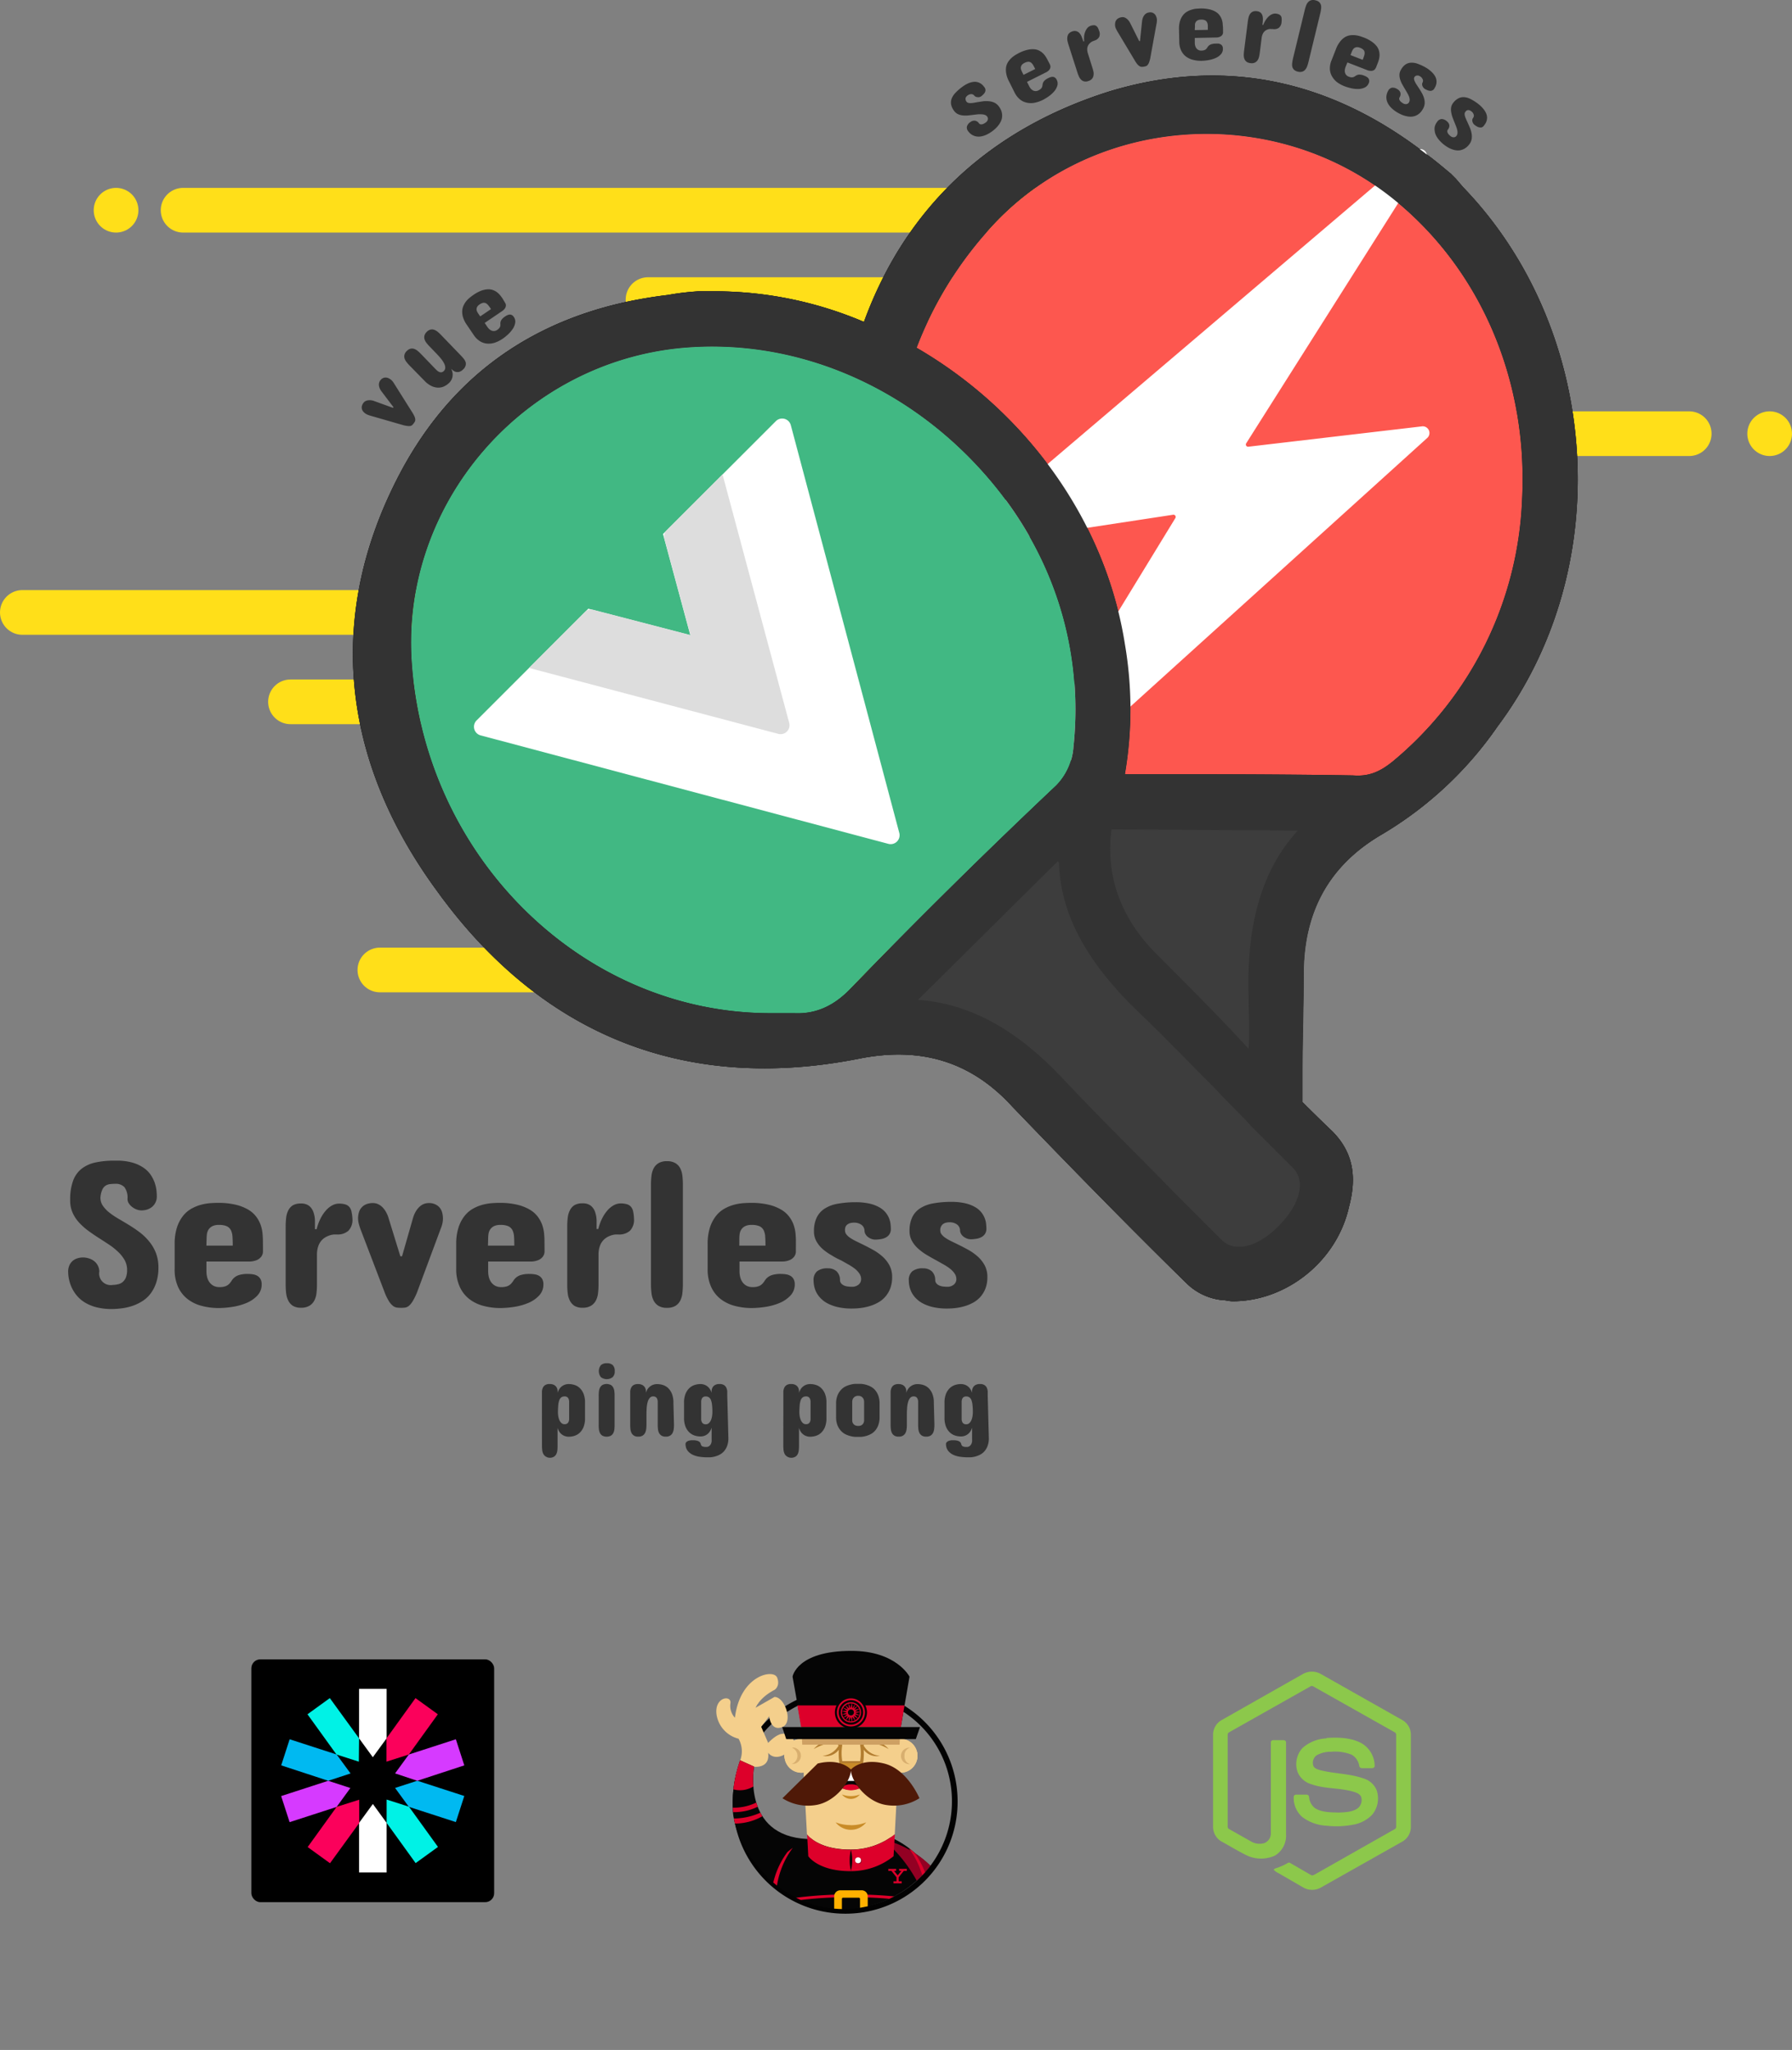 <svg xmlns="http://www.w3.org/2000/svg" xmlns:xlink="http://www.w3.org/1999/xlink" viewBox="0 0 400.97 458.7"><rect x="0" y="0" width="400.97" height="458.7" fill="#808080" stroke="none"/><defs><clipPath id="a" transform="translate(-25.92 -49.11)"><path d="M228.48,431.45v-.06l1.41-7.1s-3.14-7.25-13.71-6.37-11.87,3.31-13.6,6.22l1,4.64-2,1.26s-.71-2.12-1.82-2.2c0,0,1.65-2.37.47-4s-7.49-1.5-9.92,6.84c0,0-.32-2.52-1.35-2.52s-4.81,1.37-3.79,5.3,4.58,5.11,5.75,5.6a2,2,0,0,1,.32,1.65c-.13.49-3,9.32-.6,17.49,1.78,6.1,7.49,11.4,7.49,11.4a24.12,24.12,0,0,0,16.68,6.69,24.56,24.56,0,0,0,13.6-44.83Z" style="fill:none"/></clipPath></defs><title>Asset 1</title><line x1="259.3" y1="47.04" x2="297.97" y2="47.04" style="fill:none;stroke:#ffdf19;stroke-linecap:round;stroke-miterlimit:10;stroke-width:10px"/><line x1="145" y1="67.04" x2="267.97" y2="67.04" style="fill:none;stroke:#ffdf19;stroke-linecap:round;stroke-miterlimit:10;stroke-width:10px"/><line x1="85" y1="217.04" x2="207.97" y2="217.04" style="fill:none;stroke:#ffdf19;stroke-linecap:round;stroke-miterlimit:10;stroke-width:10px"/><line x1="255" y1="97.04" x2="377.97" y2="97.04" style="fill:none;stroke:#ffdf19;stroke-linecap:round;stroke-miterlimit:10;stroke-width:10px"/><line x1="5" y1="137.04" x2="127.97" y2="137.04" style="fill:none;stroke:#ffdf19;stroke-linecap:round;stroke-miterlimit:10;stroke-width:10px"/><line x1="65" y1="157.04" x2="187.97" y2="157.04" style="fill:none;stroke:#ffdf19;stroke-linecap:round;stroke-miterlimit:10;stroke-width:10px"/><line x1="40.97" y1="47.04" x2="242.87" y2="47.04" style="fill:none;stroke:#ffdf19;stroke-linecap:round;stroke-miterlimit:10;stroke-width:10px"/><line x1="25.97" y1="47.04" x2="25.97" y2="47.04" style="fill:none;stroke:#ffdf19;stroke-linecap:round;stroke-miterlimit:10;stroke-width:10px"/><line x1="395.97" y1="97.04" x2="395.97" y2="97.04" style="fill:none;stroke:#ffdf19;stroke-linecap:round;stroke-miterlimit:10;stroke-width:10px"/><path d="M353.3,91l-1.65-1.92-1.1-1.1c-1.65-1.37-3.56-3-5.48-4.39-21.93-17-45.79-21.66-71-14-26.87,8.5-45.51,26-54.84,51.55a85.21,85.21,0,0,0-32.9-6.85h-4.11a58.41,58.41,0,0,0-6.85.82c-27.69,3.29-47.71,16.73-60,40-16.45,31.26-13.43,63.61,8.23,93.22C147.12,281,179.47,293.64,218.13,286c13.71-2.74,25,.55,34.27,10.69,13.71,14.26,27.42,28.24,39.21,39.76a13.33,13.33,0,0,0,7.68,3.56c.82,0,1.65.27,2.47.27,12.06,0,23.31-9,26-21.11,1.37-5.21,1.92-11.79-4.39-17.55-7.4-7.13-14.81-14.81-22.21-22.21-5.21-5.48-10.42-10.69-15.9-16.18-8.5-8.23-12.06-17.82-10.69-28.51l41.68.27c-8,8.77-11.52,20.84-11,37.29,0,3.84.27,7.68,0,11.52,3.84,4.11,8,8.23,12.06,12.06v-6.31c0-7.4.27-15.08.27-22.48,0-14,5.76-24.4,17.55-31.26A82.52,82.52,0,0,0,361,211.66C387.85,175.74,384,122.83,353.3,91Zm-136.82,179c-3.84,4.11-8,6-12.89,5.76h-5.76c-41.68-.27-76.77-34.82-79.79-78.42-2.47-35.37,24.68-67.17,60.59-70.46,24.68-2.19,49.35,8,66.9,27.42,15.63,17.27,23,39.21,20.56,62a13.58,13.58,0,0,1-3.84,8.5C247.19,239.08,231.57,254.43,216.49,270.06Zm64.43,5.76c5.76,5.48,11.52,11.52,17.27,17.27,2.47,2.74,5.21,5.21,7.68,8l2.74,2.74,6.58,6.58c3,3,1.65,8.23-3.29,13.16-4.66,4.66-9.87,6-12.89,2.74l-9.6-9.6c-8.5-8.77-17.55-17.55-26-26.6-10.14-10.69-20.56-16.45-32.08-17.27l31.26-31,.27.27v-.27C263.1,253.61,269.13,264.58,280.92,275.82Zm56.48-56.21c-2.74,2.19-5.21,3.29-8.77,3-16.45-.27-33.72-.27-51-.27a86.12,86.12,0,0,0,0-29.06c-4.39-28-22.48-52.37-46.61-66.35a84.4,84.4,0,0,1,15.35-25.5c23-26.87,64.71-29.89,92.12-7.13,19.19,15.9,29.34,40.58,28,66.63A80.18,80.18,0,0,1,337.4,219.61Z" transform="translate(-25.92 -49.11)" style="fill:#1c1c1c"/><path d="M353.3,91l-1.65-1.92-1.1-1.1c-1.65-1.37-3.56-3-5.48-4.39-21.93-17-45.79-21.66-71-14-26.87,8.5-45.51,26-54.84,51.55a85.21,85.21,0,0,0-32.9-6.85h-4.11a58.41,58.41,0,0,0-6.85.82c-27.69,3.29-47.71,16.73-60,40-16.45,31.26-13.43,63.61,8.23,93.22C147.12,281,179.47,293.64,218.13,286c13.71-2.74,25,.55,34.27,10.69,13.71,14.26,27.42,28.24,39.21,39.76a13.33,13.33,0,0,0,7.68,3.56c.82,0,1.65.27,2.47.27,12.06,0,23.31-9,26-21.11,1.37-5.21,1.92-11.79-4.39-17.55-7.4-7.13-14.81-14.81-22.21-22.21-5.21-5.48-10.42-10.69-15.9-16.18-8.5-8.23-12.06-17.82-10.69-28.51l41.68.27c-8,8.77-11.52,20.84-11,37.29,0,3.84.27,7.68,0,11.52,3.84,4.11,8,8.23,12.06,12.06v-6.31c0-7.4.27-15.08.27-22.48,0-14,5.76-24.4,17.55-31.26A82.52,82.52,0,0,0,361,211.66C387.85,175.74,384,122.83,353.3,91Zm-136.82,179c-3.84,4.11-8,6-12.89,5.76h-5.76c-41.68-.27-76.77-34.82-79.79-78.42-2.47-35.37,24.68-67.17,60.59-70.46,24.68-2.19,49.35,8,66.9,27.42,15.63,17.27,23,39.21,20.56,62a13.58,13.58,0,0,1-3.84,8.5C247.19,239.08,231.57,254.43,216.49,270.06Zm64.43,5.76c5.76,5.48,11.52,11.52,17.27,17.27,2.47,2.74,5.21,5.21,7.68,8l2.74,2.74,6.58,6.58c3,3,1.65,8.23-3.29,13.16-4.66,4.66-9.87,6-12.89,2.74l-9.6-9.6c-8.5-8.77-17.55-17.55-26-26.6-10.14-10.69-20.56-16.45-32.08-17.27l31.26-31,.27.27v-.27C263.1,253.61,269.13,264.58,280.92,275.82Zm56.48-56.21c-2.74,2.19-5.21,3.29-8.77,3-16.45-.27-33.72-.27-51-.27a86.12,86.12,0,0,0,0-29.06c-4.39-28-22.48-52.37-46.61-66.35a84.4,84.4,0,0,1,15.35-25.5c23-26.87,64.71-29.89,92.12-7.13,19.19,15.9,29.34,40.58,28,66.63A80.18,80.18,0,0,1,337.4,219.61Z" transform="translate(-25.92 -49.11)" style="fill:#1c1c1c"/><path d="M337.4,219.61c-2.74,2.19-5.21,3.29-8.77,3-16.45-.27-33.72-.27-51-.27a86.12,86.12,0,0,0,0-29.06c-4.39-28-22.48-52.37-46.61-66.35a84.4,84.4,0,0,1,15.35-25.5c23-26.87,64.71-29.89,92.12-7.13,19.19,15.9,29.34,40.58,28,66.63A80.18,80.18,0,0,1,337.4,219.61Z" transform="translate(-25.92 -49.11)" style="fill:#fd574f"/><path d="M343.15,83.14,242.23,169a1,1,0,0,0,.77,1.7l45.37-6.91a1,1,0,0,1,1,1.46l-39.94,65.36a1,1,0,0,0,1.48,1.22L345,146.68a1,1,0,0,0-.76-1.68l-39,4.57a1,1,0,0,1-.93-1.48l40.3-63.69A1,1,0,0,0,343.15,83.14Z" transform="translate(-25.92 -49.11)" style="fill:#fff;stroke:#fff;stroke-miterlimit:10"/><path d="M216.49,270.06c-3.84,4.11-8,6-12.89,5.76h-5.76c-41.68-.27-76.77-34.82-79.79-78.42-2.47-35.37,24.68-67.17,60.59-70.46,24.68-2.19,49.35,8,66.9,27.42,15.63,17.27,23,39.21,20.56,62a13.58,13.58,0,0,1-3.84,8.5C247.19,239.08,231.57,254.43,216.49,270.06Z" transform="translate(-25.92 -49.11)" style="fill:#41b883"/><path d="M187.6,155.27l11.92-11.92a2,2,0,0,1,3.35.9l24.27,91.23a2,2,0,0,1-2.45,2.45l-91.23-24.27a2,2,0,0,1-.9-3.35l25-25,22.82,5.93-6.11-22.64Z" transform="translate(-25.92 -49.11)" style="fill:#fff"/><path d="M144.3,198.57l55.77,14.75a2,2,0,0,0,2.44-2.45l-14.92-55.6-12.48,12.48a2,2,0,0,0-.52,1.94l5.81,21.52-21.71-5.64a2,2,0,0,0-1.92.52Z" transform="translate(-25.92 -49.11)" style="fill:#ddd"/><path d="M317.38,295.84v-6.31c0-7.4.27-15.08.27-22.48,0-14,5.76-24.4,17.55-31.26A82.52,82.52,0,0,0,361,211.66c26.87-35.92,23-88.83-7.68-120.64l-1.65-1.92-1.1-1.1c-1.65-1.37-3.56-3-5.48-4.39-21.93-17-45.79-21.66-71-14-26.87,8.5-45.51,26-54.84,51.55a85.21,85.21,0,0,0-32.9-6.85h-4.11a58.41,58.41,0,0,0-6.85.82c-27.69,3.29-47.71,16.73-60,40-16.45,31.26-13.43,63.61,8.23,93.22C147.12,281,179.47,293.64,218.13,286c13.71-2.74,25,.55,34.27,10.69,13.71,14.26,27.42,28.24,39.21,39.76a13.33,13.33,0,0,0,7.68,3.56c.82,0,1.65.27,2.47.27,12.06,0,23.31-9,26-21.11,1.37-5.21,1.92-11.79-4.39-17.55M216.49,270.06c-3.84,4.11-8,6-12.89,5.76h-5.76c-41.68-.27-76.77-34.82-79.79-78.42-2.47-35.37,24.68-67.17,60.59-70.46,24.68-2.19,49.35,8,66.9,27.42,15.63,17.27,23,39.21,20.56,62a13.58,13.58,0,0,1-3.84,8.5C247.19,239.08,231.57,254.43,216.49,270.06ZM337.4,219.61c-2.74,2.19-5.21,3.29-8.77,3-16.45-.27-33.72-.27-51-.27a86.12,86.12,0,0,0,0-29.06c-4.39-28-22.48-52.37-46.61-66.35a84.4,84.4,0,0,1,15.35-25.5c23-26.87,64.71-29.89,92.12-7.13,19.19,15.9,29.34,40.58,28,66.63A80.18,80.18,0,0,1,337.4,219.61Z" transform="translate(-25.92 -49.11)" style="fill:#333"/><path d="M280.92,275.82c5.76,5.48,11.52,11.52,17.27,17.27,2.47,2.74,5.21,5.21,7.68,8l2.74,2.74,6.58,6.58c3,3,1.65,8.23-3.29,13.16-4.66,4.66-9.87,6-12.89,2.74l-9.6-9.6c-8.5-8.77-17.55-17.55-26-26.6-10.14-10.69-20.56-16.45-32.08-17.27l31.26-31,.27.27v-.27C263.1,253.61,269.13,264.58,280.92,275.82Z" transform="translate(-25.92 -49.11)" style="fill:#3d3d3d"/><path d="M301.21,279.38c-5.21-5.48-10.42-10.69-15.9-16.18-8.5-8.23-12.06-17.82-10.69-28.51l41.68.27c-8,8.77-11.52,20.84-11,37.29,0,3.84.27,7.68,0,11.52" transform="translate(-25.92 -49.11)" style="fill:#3d3d3d"/><path d="M48.39,317.19A3.14,3.14,0,0,0,49,319a7,7,0,0,0,1.45,1.49,18.32,18.32,0,0,0,2.05,1.37q1.15.67,2.36,1.41t2.36,1.61a12.31,12.31,0,0,1,2.06,2,9.42,9.42,0,0,1,1.48,2.48,8.92,8.92,0,0,1,.61,3.14v.19a10.78,10.78,0,0,1-.47,3.35,8.46,8.46,0,0,1-1.24,2.46,7,7,0,0,1-1.8,1.7,10.16,10.16,0,0,1-2.17,1.07,12,12,0,0,1-2.3.56,18.73,18.73,0,0,1-2.19.19h-.23a13.68,13.68,0,0,1-3.49-.4,9.51,9.51,0,0,1-2.58-1.07,7.23,7.23,0,0,1-1.79-1.54,8.11,8.11,0,0,1-1.14-1.79,8.7,8.7,0,0,1-.8-3.55,3.38,3.38,0,0,1,.28-1.43,2.84,2.84,0,0,1,.74-1,3,3,0,0,1,1.05-.57,4.16,4.16,0,0,1,1.25-.19,4.48,4.48,0,0,1,1.25.19,3.72,3.72,0,0,1,1.17.57,3.11,3.11,0,0,1,.87,1,3,3,0,0,1,.36,1.39,2.59,2.59,0,0,0,3,3,6.08,6.08,0,0,0,1.3-.18,2.33,2.33,0,0,0,1-.54,2.65,2.65,0,0,0,.67-1,4.61,4.61,0,0,0,.25-1.63,4.43,4.43,0,0,0-.55-2.2,7.7,7.7,0,0,0-1.44-1.83,15.05,15.05,0,0,0-2-1.61q-1.15-.76-2.34-1.52t-2.33-1.59a14.37,14.37,0,0,1-2.05-1.82,8.28,8.28,0,0,1-1.46-2.18,6.68,6.68,0,0,1-.57-2.72v-.37a12,12,0,0,1,.67-4.17,6.06,6.06,0,0,1,1.9-2.65,7.61,7.61,0,0,1,3.08-1.39,19.28,19.28,0,0,1,4.2-.41H52a12.38,12.38,0,0,1,3.66.47,8.53,8.53,0,0,1,2.5,1.2,6,6,0,0,1,1.57,1.64,7.85,7.85,0,0,1,.86,1.8,8,8,0,0,1,.35,1.66q.07.77.07,1.24a3,3,0,0,1-.27,1.28,2.92,2.92,0,0,1-.73,1,3.33,3.33,0,0,1-1.08.62,4,4,0,0,1-1.35.22,3,3,0,0,1-1.12-.22,4,4,0,0,1-1-.57,3.09,3.09,0,0,1-.73-.81,1.75,1.75,0,0,1-.28-.93,4,4,0,0,0-.69-2.67,2.62,2.62,0,0,0-2-.75,10.53,10.53,0,0,0-1.23.07,2.29,2.29,0,0,0-1.05.39,2.12,2.12,0,0,0-.73,1A5,5,0,0,0,48.39,317.19Z" transform="translate(-25.92 -49.11)" style="fill:#333"/><path d="M84.76,328.39q0,.38,0,.88a2,2,0,0,1-.36,1,2.49,2.49,0,0,1-1,.79,4.53,4.53,0,0,1-1.92.33H72.11v2.25a5.21,5.21,0,0,0,.14,1.17,3.43,3.43,0,0,0,.48,1.13,2.68,2.68,0,0,0,.9.84,2.7,2.7,0,0,0,1.38.33,3.68,3.68,0,0,0,1.44-.22,2.29,2.29,0,0,0,.8-.55,5.16,5.16,0,0,0,.53-.7,3,3,0,0,1,.62-.7,3.15,3.15,0,0,1,1.08-.55,6.48,6.48,0,0,1,1.91-.22,6.76,6.76,0,0,1,1.14.09,2.72,2.72,0,0,1,1,.35,1.93,1.93,0,0,1,.68.71,2.39,2.39,0,0,1,.26,1.18,3.56,3.56,0,0,1-1,2.54,7,7,0,0,1-2.41,1.63,13.27,13.27,0,0,1-3.15.87,21.24,21.24,0,0,1-3.18.26,15,15,0,0,1-3.7-.49,8.77,8.77,0,0,1-3.11-1.5,7.29,7.29,0,0,1-2.14-2.7A9.39,9.39,0,0,1,65,333V327.5a11.78,11.78,0,0,1,.53-3.77,8.22,8.22,0,0,1,1.37-2.58,6.43,6.43,0,0,1,1.9-1.61,9.44,9.44,0,0,1,2.13-.86,11.4,11.4,0,0,1,2.05-.35q1-.07,1.68-.07a16.77,16.77,0,0,1,4,.42,10.26,10.26,0,0,1,2.8,1.1,6.07,6.07,0,0,1,1.78,1.57,6.9,6.9,0,0,1,1,1.84,8.3,8.3,0,0,1,.42,1.92q.09,1,.09,1.82Zm-12.66-.56H78q0-1.1-.06-2a3.79,3.79,0,0,0-.35-1.44,2,2,0,0,0-.91-.89,4.12,4.12,0,0,0-1.77-.3,3.14,3.14,0,0,0-1.51.3,2.19,2.19,0,0,0-.83.76,2.48,2.48,0,0,0-.35,1,6.85,6.85,0,0,0-.07.91Z" transform="translate(-25.92 -49.11)" style="fill:#333"/><path d="M104.78,321.83a3.5,3.5,0,0,1-.9,2.67,3.62,3.62,0,0,1-2.57.84l-.67,0a4.33,4.33,0,0,0-.93.19,4.83,4.83,0,0,0-1,.45,3.52,3.52,0,0,0-.93.8,3.88,3.88,0,0,0-.68,1.28,5.88,5.88,0,0,0-.26,1.85v6.7a16.35,16.35,0,0,1-.11,1.88,4.61,4.61,0,0,1-.48,1.63,3,3,0,0,1-1.08,1.16,3.52,3.52,0,0,1-1.9.45,3.35,3.35,0,0,1-1.85-.45,3,3,0,0,1-1-1.16,4.78,4.78,0,0,1-.47-1.63,16.35,16.35,0,0,1-.11-1.87V323.52a16.87,16.87,0,0,1,.11-1.91A4.91,4.91,0,0,1,90.4,320a2.88,2.88,0,0,1,1-1.16,3.42,3.42,0,0,1,1.85-.43,2.84,2.84,0,0,1,1.84.53,3.09,3.09,0,0,1,.95,1.36,6.19,6.19,0,0,1,.35,1.85q0,1,0,2h.38a11.37,11.37,0,0,1,.87-2.38,8.42,8.42,0,0,1,1.2-1.8,5.09,5.09,0,0,1,1.41-1.14,3.17,3.17,0,0,1,1.5-.4,4.63,4.63,0,0,1,1.49.2,1.9,1.9,0,0,1,.9.62,2.42,2.42,0,0,1,.45,1.08A9.07,9.07,0,0,1,104.78,321.83Z" transform="translate(-25.92 -49.11)" style="fill:#333"/><path d="M119.31,338.09a13.47,13.47,0,0,1-1,2.1,4.33,4.33,0,0,1-.87,1.09,1.7,1.7,0,0,1-.84.41,6.48,6.48,0,0,1-.89.06,7.38,7.38,0,0,1-1-.06,1.88,1.88,0,0,1-.89-.4,4.14,4.14,0,0,1-.91-1.08,11.78,11.78,0,0,1-1-2.12l-5.3-13.87q-.21-.56-.39-1.21a4.84,4.84,0,0,1-.18-1.28,4.75,4.75,0,0,1,.18-1.3,2.77,2.77,0,0,1,1.61-1.84,3.8,3.8,0,0,1,1.55-.28,2.62,2.62,0,0,1,1.21.28,3.51,3.51,0,0,1,1,.75,5.23,5.23,0,0,1,.76,1.08,6.33,6.33,0,0,1,.52,1.27l2.63,8.53h.38l2.44-8.53a6.75,6.75,0,0,1,.47-1.2,4.86,4.86,0,0,1,.74-1.09,3.54,3.54,0,0,1,1-.79,3,3,0,0,1,1.37-.3,3.17,3.17,0,0,1,1.43.29,2.77,2.77,0,0,1,1,.77,3,3,0,0,1,.54,1.11,5.12,5.12,0,0,1,.16,1.29,5,5,0,0,1-.15,1.22,8.28,8.28,0,0,1-.41,1.22Z" transform="translate(-25.92 -49.11)" style="fill:#333"/><path d="M147.76,328.39q0,.38,0,.88a2,2,0,0,1-.36,1,2.49,2.49,0,0,1-1,.79,4.53,4.53,0,0,1-1.92.33h-9.33v2.25a5.21,5.21,0,0,0,.14,1.17,3.43,3.43,0,0,0,.48,1.13,2.68,2.68,0,0,0,.9.84,2.7,2.7,0,0,0,1.38.33,3.68,3.68,0,0,0,1.44-.22,2.29,2.29,0,0,0,.8-.55,5.16,5.16,0,0,0,.53-.7,3,3,0,0,1,.62-.7,3.15,3.15,0,0,1,1.08-.55,6.48,6.48,0,0,1,1.91-.22,6.76,6.76,0,0,1,1.14.09,2.72,2.72,0,0,1,1,.35,1.93,1.93,0,0,1,.68.71,2.39,2.39,0,0,1,.26,1.18,3.56,3.56,0,0,1-1,2.54,7,7,0,0,1-2.41,1.63,13.27,13.27,0,0,1-3.15.87,21.24,21.24,0,0,1-3.18.26,15,15,0,0,1-3.7-.49,8.77,8.77,0,0,1-3.11-1.5,7.29,7.29,0,0,1-2.14-2.7A9.39,9.39,0,0,1,128,333V327.5a11.78,11.78,0,0,1,.53-3.77,8.22,8.22,0,0,1,1.37-2.58,6.43,6.43,0,0,1,1.9-1.61,9.44,9.44,0,0,1,2.13-.86,11.4,11.4,0,0,1,2.05-.35q1-.07,1.68-.07a16.77,16.77,0,0,1,4,.42,10.26,10.26,0,0,1,2.8,1.1,6.07,6.07,0,0,1,1.78,1.57,6.9,6.9,0,0,1,1,1.84,8.3,8.3,0,0,1,.42,1.92q.09,1,.09,1.82Zm-12.66-.56H141q0-1.1-.06-2a3.79,3.79,0,0,0-.35-1.44,2,2,0,0,0-.91-.89,4.12,4.12,0,0,0-1.77-.3,3.14,3.14,0,0,0-1.51.3,2.19,2.19,0,0,0-.83.76,2.48,2.48,0,0,0-.35,1,6.85,6.85,0,0,0-.07.91Z" transform="translate(-25.92 -49.11)" style="fill:#333"/><path d="M167.78,321.83a3.5,3.5,0,0,1-.9,2.67,3.62,3.62,0,0,1-2.57.84l-.67,0a4.33,4.33,0,0,0-.93.19,4.83,4.83,0,0,0-1,.45,3.52,3.52,0,0,0-.93.8,3.88,3.88,0,0,0-.68,1.28,5.88,5.88,0,0,0-.26,1.85v6.7a16.35,16.35,0,0,1-.11,1.88,4.61,4.61,0,0,1-.48,1.63,3,3,0,0,1-1.08,1.16,3.52,3.52,0,0,1-1.9.45,3.35,3.35,0,0,1-1.85-.45,3,3,0,0,1-1-1.16,4.78,4.78,0,0,1-.47-1.63,16.35,16.35,0,0,1-.11-1.87V323.52a16.87,16.87,0,0,1,.11-1.91,4.91,4.91,0,0,1,.47-1.65,2.88,2.88,0,0,1,1-1.16,3.42,3.42,0,0,1,1.85-.43,2.84,2.84,0,0,1,1.84.53,3.09,3.09,0,0,1,.95,1.36,6.19,6.19,0,0,1,.35,1.85q0,1,0,2h.38a11.37,11.37,0,0,1,.87-2.38,8.42,8.42,0,0,1,1.2-1.8,5.09,5.09,0,0,1,1.41-1.14,3.17,3.17,0,0,1,1.5-.4,4.63,4.63,0,0,1,1.49.2,1.9,1.9,0,0,1,.9.62,2.42,2.42,0,0,1,.45,1.08A9.07,9.07,0,0,1,167.78,321.83Z" transform="translate(-25.92 -49.11)" style="fill:#333"/><path d="M171.58,314.14a17.18,17.18,0,0,1,.11-1.92,4.76,4.76,0,0,1,.48-1.66,3,3,0,0,1,1.08-1.17,3.52,3.52,0,0,1,1.9-.45,3.57,3.57,0,0,1,1.92.45,2.9,2.9,0,0,1,1.07,1.17,4.93,4.93,0,0,1,.47,1.66,17.18,17.18,0,0,1,.11,1.92V336.5a17.5,17.5,0,0,1-.11,1.93,5.06,5.06,0,0,1-.47,1.69,2.89,2.89,0,0,1-1.07,1.18,3.57,3.57,0,0,1-1.92.45,3.52,3.52,0,0,1-1.9-.45,3,3,0,0,1-1.08-1.18,4.89,4.89,0,0,1-.48-1.69,17.5,17.5,0,0,1-.11-1.93Z" transform="translate(-25.92 -49.11)" style="fill:#333"/><path d="M204,328.39q0,.38,0,.88a2,2,0,0,1-.36,1,2.49,2.49,0,0,1-1,.79,4.53,4.53,0,0,1-1.92.33h-9.33v2.25a5.21,5.21,0,0,0,.14,1.17,3.43,3.43,0,0,0,.48,1.13,2.68,2.68,0,0,0,.9.84,2.7,2.7,0,0,0,1.38.33,3.68,3.68,0,0,0,1.44-.22,2.29,2.29,0,0,0,.8-.55,5.16,5.16,0,0,0,.53-.7,3,3,0,0,1,.62-.7,3.15,3.15,0,0,1,1.08-.55,6.48,6.48,0,0,1,1.91-.22,6.76,6.76,0,0,1,1.14.09,2.72,2.72,0,0,1,1,.35,1.93,1.93,0,0,1,.68.71,2.39,2.39,0,0,1,.26,1.18,3.56,3.56,0,0,1-1,2.54,7,7,0,0,1-2.41,1.63,13.27,13.27,0,0,1-3.15.87,21.24,21.24,0,0,1-3.18.26,15,15,0,0,1-3.7-.49,8.77,8.77,0,0,1-3.11-1.5,7.29,7.29,0,0,1-2.14-2.7,9.39,9.39,0,0,1-.8-4.08V327.5a11.78,11.78,0,0,1,.53-3.77,8.22,8.22,0,0,1,1.37-2.58,6.43,6.43,0,0,1,1.9-1.61,9.44,9.44,0,0,1,2.13-.86,11.4,11.4,0,0,1,2.05-.35q1-.07,1.68-.07a16.77,16.77,0,0,1,4,.42,10.26,10.26,0,0,1,2.8,1.1,6.07,6.07,0,0,1,1.78,1.57,6.9,6.9,0,0,1,1,1.84,8.3,8.3,0,0,1,.42,1.92q.09,1,.09,1.82Zm-12.66-.56h5.86q0-1.1-.06-2a3.79,3.79,0,0,0-.35-1.44,2,2,0,0,0-.91-.89,4.12,4.12,0,0,0-1.77-.3,3.14,3.14,0,0,0-1.51.3,2.19,2.19,0,0,0-.83.76,2.48,2.48,0,0,0-.35,1,6.85,6.85,0,0,0-.07.91Z" transform="translate(-25.92 -49.11)" style="fill:#333"/><path d="M215,324.45a1.4,1.4,0,0,0,.3.87,3.62,3.62,0,0,0,.83.76,10.71,10.71,0,0,0,1.22.71l1.44.7q1.15.56,2.34,1.21a11.64,11.64,0,0,1,2.18,1.51,7.35,7.35,0,0,1,1.61,2,5.51,5.51,0,0,1,.62,2.68,7,7,0,0,1-.41,2.48,6.16,6.16,0,0,1-1.09,1.86,6,6,0,0,1-1.58,1.3,9.29,9.29,0,0,1-1.9.82,12,12,0,0,1-2,.43,15.72,15.72,0,0,1-1.95.13,14.26,14.26,0,0,1-3.14-.3,9.5,9.5,0,0,1-2.3-.81,6.12,6.12,0,0,1-1.58-1.15,5.49,5.49,0,0,1-1-1.35,5.63,5.63,0,0,1-.49-1.39,6.44,6.44,0,0,1-.14-1.28,2.54,2.54,0,0,1,.79-2.06,3.69,3.69,0,0,1,2.4-.66,2.88,2.88,0,0,1,1.92.63,2.65,2.65,0,0,1,.8,2,1.19,1.19,0,0,0,.27.75,1.83,1.83,0,0,0,.63.46,2.94,2.94,0,0,0,.86.23,7.37,7.37,0,0,0,.91.06,2.24,2.24,0,0,0,1.49-.48,1.56,1.56,0,0,0,.57-1.25,2.16,2.16,0,0,0-.39-1.23,4.66,4.66,0,0,0-1-1.07,11.82,11.82,0,0,0-1.44-.95l-1.65-.93Q213,330.64,212,330A12.4,12.4,0,0,1,210,328.6a6.65,6.65,0,0,1-1.41-1.75,4.49,4.49,0,0,1-.54-2.21,7,7,0,0,1,.6-3.06,4.94,4.94,0,0,1,1.75-2,7.75,7.75,0,0,1,2.8-1.09,21.94,21.94,0,0,1,3.76-.37h.38a13.6,13.6,0,0,1,3.22.33,8.05,8.05,0,0,1,2.2.86,4.87,4.87,0,0,1,1.38,1.18,5.05,5.05,0,0,1,.75,1.32,5.12,5.12,0,0,1,.3,1.28q.06.61.06,1a2.11,2.11,0,0,1-.29,1.16,2.16,2.16,0,0,1-.77.73,3.39,3.39,0,0,1-1.09.38,9.38,9.38,0,0,1-1.27.13,2.66,2.66,0,0,1-1-.19,2.87,2.87,0,0,1-.79-.47,2,2,0,0,1-.5-.63,1.52,1.52,0,0,1-.18-.68,1.67,1.67,0,0,0-.71-1.36,2.76,2.76,0,0,0-1.63-.47,3.45,3.45,0,0,0-.76.08,1.9,1.9,0,0,0-.66.28,1.46,1.46,0,0,0-.47.53A1.78,1.78,0,0,0,215,324.45Z" transform="translate(-25.92 -49.11)" style="fill:#333"/><path d="M236.31,324.45a1.4,1.4,0,0,0,.3.87,3.62,3.62,0,0,0,.83.76,10.71,10.71,0,0,0,1.22.71l1.44.7q1.15.56,2.34,1.21a11.64,11.64,0,0,1,2.18,1.51,7.35,7.35,0,0,1,1.61,2,5.51,5.51,0,0,1,.62,2.68,7,7,0,0,1-.41,2.48,6.16,6.16,0,0,1-1.09,1.86,6,6,0,0,1-1.58,1.3,9.29,9.29,0,0,1-1.9.82,12,12,0,0,1-2,.43,15.72,15.72,0,0,1-1.95.13,14.26,14.26,0,0,1-3.14-.3,9.5,9.5,0,0,1-2.3-.81,6.12,6.12,0,0,1-1.58-1.15,5.49,5.49,0,0,1-1-1.35,5.63,5.63,0,0,1-.49-1.39,6.44,6.44,0,0,1-.14-1.28,2.54,2.54,0,0,1,.79-2.06,3.69,3.69,0,0,1,2.4-.66,2.88,2.88,0,0,1,1.92.63,2.65,2.65,0,0,1,.8,2,1.19,1.19,0,0,0,.27.75,1.83,1.83,0,0,0,.63.46,2.94,2.94,0,0,0,.86.23,7.37,7.37,0,0,0,.91.06,2.24,2.24,0,0,0,1.49-.48,1.56,1.56,0,0,0,.57-1.25,2.16,2.16,0,0,0-.39-1.23,4.66,4.66,0,0,0-1-1.07,11.82,11.82,0,0,0-1.44-.95l-1.65-.93q-1.05-.56-2.12-1.2a12.4,12.4,0,0,1-1.93-1.41,6.65,6.65,0,0,1-1.41-1.75,4.49,4.49,0,0,1-.54-2.21,7,7,0,0,1,.6-3.06,4.94,4.94,0,0,1,1.75-2,7.75,7.75,0,0,1,2.8-1.09,21.94,21.94,0,0,1,3.76-.37h.38a13.6,13.6,0,0,1,3.22.33,8.05,8.05,0,0,1,2.2.86,4.87,4.87,0,0,1,1.38,1.18,5.05,5.05,0,0,1,.75,1.32,5.12,5.12,0,0,1,.3,1.28q.06.61.06,1a2.11,2.11,0,0,1-.29,1.16,2.16,2.16,0,0,1-.77.73,3.39,3.39,0,0,1-1.09.38,9.38,9.38,0,0,1-1.27.13,2.66,2.66,0,0,1-1-.19,2.87,2.87,0,0,1-.79-.47,2,2,0,0,1-.5-.63,1.52,1.52,0,0,1-.18-.68,1.67,1.67,0,0,0-.71-1.36,2.76,2.76,0,0,0-1.63-.47,3.45,3.45,0,0,0-.76.08,1.9,1.9,0,0,0-.66.28,1.46,1.46,0,0,0-.47.53A1.78,1.78,0,0,0,236.31,324.45Z" transform="translate(-25.92 -49.11)" style="fill:#333"/><path d="M147.18,361.48q0-.49,0-1a2.4,2.4,0,0,1,.21-.85,1.43,1.43,0,0,1,.53-.6,1.8,1.8,0,0,1,1-.23,2,2,0,0,1,1,.22,1.46,1.46,0,0,1,.54.53,1.73,1.73,0,0,1,.22.65,4.92,4.92,0,0,1,0,.57,3.74,3.74,0,0,1,.3-.69,2.49,2.49,0,0,1,.5-.63,2.52,2.52,0,0,1,.73-.46,2.55,2.55,0,0,1,1-.18,4.12,4.12,0,0,1,1.29.21,3,3,0,0,1,1.16.7,3.64,3.64,0,0,1,.84,1.28,5.19,5.19,0,0,1,.32,2v3.4a5.22,5.22,0,0,1-.32,2,3.58,3.58,0,0,1-.84,1.28,3.07,3.07,0,0,1-1.16.7,4.12,4.12,0,0,1-1.29.21,2.62,2.62,0,0,1-1-.18,2.43,2.43,0,0,1-.73-.46,2.49,2.49,0,0,1-.5-.63,3.62,3.62,0,0,1-.3-.7v4a9.13,9.13,0,0,1-.05,1,2.54,2.54,0,0,1-.23.85,1.46,1.46,0,0,1-.54.6,1.81,1.81,0,0,1-1,.23A1.7,1.7,0,0,1,148,375a1.48,1.48,0,0,1-.53-.6,2.54,2.54,0,0,1-.23-.85,9.13,9.13,0,0,1-.05-1Zm6.09,1.8q0-.32,0-.62a1.73,1.73,0,0,0-.13-.55.91.91,0,0,0-.31-.39,1,1,0,0,0-.57-.15,1.25,1.25,0,0,0-.74.21,1.34,1.34,0,0,0-.45.63,4.23,4.23,0,0,0-.23,1.08q-.06.66-.08,1.55a6.38,6.38,0,0,0,.06.85,3.92,3.92,0,0,0,.23.9,2,2,0,0,0,.46.71,1,1,0,0,0,.75.29,1,1,0,0,0,.57-.15.93.93,0,0,0,.31-.38,1.6,1.6,0,0,0,.13-.53q0-.3,0-.6Z" transform="translate(-25.92 -49.11)" style="fill:#333"/><path d="M159.88,361.46a8.59,8.59,0,0,1,.05-1,2.44,2.44,0,0,1,.24-.84,1.53,1.53,0,0,1,.54-.6,2.09,2.09,0,0,1,1.9,0,1.53,1.53,0,0,1,.54.6,2.44,2.44,0,0,1,.24.84,8.59,8.59,0,0,1,.05,1v6.47a8.75,8.75,0,0,1-.05,1,2.44,2.44,0,0,1-.24.84,1.48,1.48,0,0,1-.54.59,2.13,2.13,0,0,1-1.9,0,1.48,1.48,0,0,1-.54-.59,2.44,2.44,0,0,1-.24-.84,8.75,8.75,0,0,1-.05-1Zm3.59-5.53a1.76,1.76,0,0,1-.47,1.34,2.18,2.18,0,0,1-2.62,0,2.18,2.18,0,0,1,0-2.7,1.89,1.89,0,0,1,1.31-.42,1.87,1.87,0,0,1,1.34.42A1.82,1.82,0,0,1,163.47,355.93Z" transform="translate(-25.92 -49.11)" style="fill:#333"/><path d="M176.73,367.88a8.13,8.13,0,0,1-.06,1,2.52,2.52,0,0,1-.25.86,1.55,1.55,0,0,1-.55.6,1.78,1.78,0,0,1-1,.23,1.72,1.72,0,0,1-.95-.23,1.52,1.52,0,0,1-.54-.6,2.51,2.51,0,0,1-.24-.86,9,9,0,0,1-.05-1v-4.57q0-.33,0-.64a1.79,1.79,0,0,0-.13-.56.92.92,0,0,0-.31-.39.94.94,0,0,0-.56-.15,1,1,0,0,0-.77.32,2.22,2.22,0,0,0-.46.87,6,6,0,0,0-.23,1.29q-.06.74-.06,1.6v2.23a8.13,8.13,0,0,1-.06,1,2.52,2.52,0,0,1-.25.86,1.55,1.55,0,0,1-.55.6,1.78,1.78,0,0,1-1,.23,1.72,1.72,0,0,1-.95-.23,1.52,1.52,0,0,1-.54-.6,2.51,2.51,0,0,1-.24-.86,9,9,0,0,1-.05-1v-6.4q0-.5,0-1a2.35,2.35,0,0,1,.21-.84,1.43,1.43,0,0,1,.53-.6,1.86,1.86,0,0,1,1-.23,2,2,0,0,1,1,.22,1.52,1.52,0,0,1,.54.52,1.7,1.7,0,0,1,.23.64,4.38,4.38,0,0,1,0,.59,3.05,3.05,0,0,1,.29-.69,2.54,2.54,0,0,1,.51-.63,2.53,2.53,0,0,1,1.75-.64,4.12,4.12,0,0,1,1.29.21,3,3,0,0,1,1.16.7,3.63,3.63,0,0,1,.84,1.29,5.27,5.27,0,0,1,.32,2Z" transform="translate(-25.92 -49.11)" style="fill:#333"/><path d="M188.9,370.9a4.86,4.86,0,0,1-.29,1.78,3.82,3.82,0,0,1-.73,1.21,3.41,3.41,0,0,1-1,.75,5.53,5.53,0,0,1-1.07.4,5.27,5.27,0,0,1-1,.16l-.66,0a11.92,11.92,0,0,1-1.66-.12,5.4,5.4,0,0,1-1.52-.43,3.21,3.21,0,0,1-1.14-.86,2.35,2.35,0,0,1-.51-1.38,1.24,1.24,0,0,1,0-.32.73.73,0,0,1,.21-.33,1.31,1.31,0,0,1,.49-.27,2.86,2.86,0,0,1,.89-.11,3.75,3.75,0,0,1,1,.11,1.44,1.44,0,0,1,.54.27.74.74,0,0,1,.23.34q.05.18.11.33a.58.58,0,0,0,.37.35,2.29,2.29,0,0,0,.76.1,1.08,1.08,0,0,0,.69-.2,1.31,1.31,0,0,0,.38-.47,1.85,1.85,0,0,0,.16-.56,4,4,0,0,0,0-.47v-2.62a3.62,3.62,0,0,1-.3.7,2.49,2.49,0,0,1-.5.63,2.43,2.43,0,0,1-.73.46,2.62,2.62,0,0,1-1,.18,4.12,4.12,0,0,1-1.29-.21,3.12,3.12,0,0,1-1.17-.7,3.59,3.59,0,0,1-.85-1.28,5.22,5.22,0,0,1-.33-2V363a5.1,5.1,0,0,1,.33-2,3.66,3.66,0,0,1,.85-1.28,3.08,3.08,0,0,1,1.17-.7,4.12,4.12,0,0,1,1.29-.21,2.55,2.55,0,0,1,1,.18,2.52,2.52,0,0,1,.73.46,2.49,2.49,0,0,1,.5.63,3.74,3.74,0,0,1,.3.69,4.92,4.92,0,0,1,0-.57,1.73,1.73,0,0,1,.22-.65,1.46,1.46,0,0,1,.54-.53,2,2,0,0,1,1-.22,1.8,1.8,0,0,1,1,.23,1.43,1.43,0,0,1,.53.6,2.4,2.4,0,0,1,.21.85q0,.47,0,1Zm-6.09-4.78q0,.3,0,.61a1.67,1.67,0,0,0,.13.54.92.92,0,0,0,.31.39,1,1,0,0,0,.57.15,1,1,0,0,0,.75-.29,2,2,0,0,0,.46-.72,4,4,0,0,0,.23-.9,6.38,6.38,0,0,0,.06-.85q0-.89-.08-1.55a4.23,4.23,0,0,0-.23-1.08,1.34,1.34,0,0,0-.45-.63,1.25,1.25,0,0,0-.74-.21,1,1,0,0,0-.57.15.91.91,0,0,0-.31.39,1.73,1.73,0,0,0-.13.55q0,.3,0,.62Z" transform="translate(-25.92 -49.11)" style="fill:#333"/><path d="M201.2,361.48q0-.49,0-1a2.4,2.4,0,0,1,.21-.85,1.43,1.43,0,0,1,.53-.6,1.8,1.8,0,0,1,1-.23,2,2,0,0,1,1,.22,1.46,1.46,0,0,1,.54.53,1.73,1.73,0,0,1,.22.65,4.92,4.92,0,0,1,0,.57,3.74,3.74,0,0,1,.3-.69,2.49,2.49,0,0,1,.5-.63,2.52,2.52,0,0,1,.73-.46,2.55,2.55,0,0,1,1-.18,4.12,4.12,0,0,1,1.29.21,3,3,0,0,1,1.16.7,3.64,3.64,0,0,1,.84,1.28,5.19,5.19,0,0,1,.32,2v3.4a5.22,5.22,0,0,1-.32,2,3.58,3.58,0,0,1-.84,1.28,3.07,3.07,0,0,1-1.16.7,4.12,4.12,0,0,1-1.29.21,2.62,2.62,0,0,1-1-.18,2.43,2.43,0,0,1-.73-.46,2.49,2.49,0,0,1-.5-.63,3.62,3.62,0,0,1-.3-.7v4a9.13,9.13,0,0,1-.05,1,2.54,2.54,0,0,1-.23.85,1.46,1.46,0,0,1-.54.6,1.81,1.81,0,0,1-1,.23A1.7,1.7,0,0,1,202,375a1.48,1.48,0,0,1-.53-.6,2.54,2.54,0,0,1-.23-.85,9.13,9.13,0,0,1-.05-1Zm6.09,1.8q0-.32,0-.62a1.73,1.73,0,0,0-.13-.55.91.91,0,0,0-.31-.39,1,1,0,0,0-.57-.15,1.25,1.25,0,0,0-.74.21,1.34,1.34,0,0,0-.45.63,4.23,4.23,0,0,0-.23,1.08q-.06.66-.08,1.55a6.38,6.38,0,0,0,.06.85,3.92,3.92,0,0,0,.23.9,2,2,0,0,0,.46.71,1,1,0,0,0,.75.29,1,1,0,0,0,.57-.15.93.93,0,0,0,.31-.38,1.6,1.6,0,0,0,.13-.53q0-.3,0-.6Z" transform="translate(-25.92 -49.11)" style="fill:#333"/><path d="M213,363.24a5,5,0,0,1,.29-1.83,4,4,0,0,1,.76-1.25,3.51,3.51,0,0,1,1-.79,5.72,5.72,0,0,1,1.12-.42,5.94,5.94,0,0,1,1-.18l.74,0,.74,0a5.58,5.58,0,0,1,1,.18,5.3,5.3,0,0,1,1.08.42,3.33,3.33,0,0,1,1,.79,4,4,0,0,1,.72,1.25,5.23,5.23,0,0,1,.28,1.83v2.91a5.23,5.23,0,0,1-.28,1.83,4,4,0,0,1-.72,1.25,3.33,3.33,0,0,1-1,.79,5.3,5.3,0,0,1-1.08.42,5.58,5.58,0,0,1-1,.18l-.74,0-.74,0a5.94,5.94,0,0,1-1-.18,5.72,5.72,0,0,1-1.12-.42,3.51,3.51,0,0,1-1-.79,4,4,0,0,1-.76-1.25,5,5,0,0,1-.29-1.83Zm3.61,3.73a1.24,1.24,0,0,0,.16.6,1.2,1.2,0,0,0,.4.42,1.44,1.44,0,0,0,.79.18,1.33,1.33,0,0,0,.76-.18,1.23,1.23,0,0,0,.39-.42,1.44,1.44,0,0,0,.16-.6v-4.24a1.74,1.74,0,0,0-.16-.64,1.46,1.46,0,0,0-.39-.44,1.21,1.21,0,0,0-.76-.21,1.31,1.31,0,0,0-.79.21,1.41,1.41,0,0,0-.4.44,1.49,1.49,0,0,0-.16.64Z" transform="translate(-25.92 -49.11)" style="fill:#333"/><path d="M235,367.88a8.13,8.13,0,0,1-.06,1,2.52,2.52,0,0,1-.25.86,1.55,1.55,0,0,1-.55.6,1.78,1.78,0,0,1-1,.23,1.72,1.72,0,0,1-.95-.23,1.52,1.52,0,0,1-.54-.6,2.51,2.51,0,0,1-.24-.86,9,9,0,0,1-.05-1v-4.57q0-.33,0-.64a1.79,1.79,0,0,0-.13-.56.92.92,0,0,0-.31-.39.94.94,0,0,0-.56-.15,1,1,0,0,0-.77.32,2.22,2.22,0,0,0-.46.87,6,6,0,0,0-.23,1.29q-.06.74-.06,1.6v2.23a8.13,8.13,0,0,1-.06,1,2.52,2.52,0,0,1-.25.86,1.55,1.55,0,0,1-.55.6,1.78,1.78,0,0,1-1,.23,1.72,1.72,0,0,1-.95-.23,1.52,1.52,0,0,1-.54-.6,2.51,2.51,0,0,1-.24-.86,9,9,0,0,1-.05-1v-6.4q0-.5,0-1a2.35,2.35,0,0,1,.21-.84,1.43,1.43,0,0,1,.53-.6,1.86,1.86,0,0,1,1-.23,2,2,0,0,1,1,.22,1.52,1.52,0,0,1,.54.52,1.7,1.7,0,0,1,.23.64,4.38,4.38,0,0,1,0,.59,3.05,3.05,0,0,1,.29-.69,2.54,2.54,0,0,1,.51-.63,2.53,2.53,0,0,1,1.75-.64,4.12,4.12,0,0,1,1.29.21,3,3,0,0,1,1.16.7,3.63,3.63,0,0,1,.84,1.29,5.27,5.27,0,0,1,.32,2Z" transform="translate(-25.92 -49.11)" style="fill:#333"/><path d="M247.18,370.9a4.86,4.86,0,0,1-.29,1.78,3.82,3.82,0,0,1-.73,1.21,3.41,3.41,0,0,1-1,.75,5.53,5.53,0,0,1-1.07.4,5.27,5.27,0,0,1-1,.16l-.66,0a11.92,11.92,0,0,1-1.66-.12,5.4,5.4,0,0,1-1.52-.43,3.21,3.21,0,0,1-1.14-.86,2.35,2.35,0,0,1-.51-1.38,1.24,1.24,0,0,1,0-.32.73.73,0,0,1,.21-.33,1.31,1.31,0,0,1,.49-.27,2.86,2.86,0,0,1,.89-.11,3.75,3.75,0,0,1,1,.11,1.44,1.44,0,0,1,.54.27.74.74,0,0,1,.23.34q.05.18.11.33a.58.58,0,0,0,.37.35,2.29,2.29,0,0,0,.76.1,1.08,1.08,0,0,0,.69-.2,1.31,1.31,0,0,0,.38-.47,1.85,1.85,0,0,0,.16-.56,4,4,0,0,0,0-.47v-2.62a3.62,3.62,0,0,1-.3.7,2.49,2.49,0,0,1-.5.63,2.43,2.43,0,0,1-.73.46,2.62,2.62,0,0,1-1,.18,4.12,4.12,0,0,1-1.29-.21,3.12,3.12,0,0,1-1.17-.7,3.59,3.59,0,0,1-.85-1.28,5.22,5.22,0,0,1-.33-2V363a5.1,5.1,0,0,1,.33-2,3.66,3.66,0,0,1,.85-1.28,3.08,3.08,0,0,1,1.17-.7,4.12,4.12,0,0,1,1.29-.21,2.55,2.55,0,0,1,1,.18,2.52,2.52,0,0,1,.73.46,2.49,2.49,0,0,1,.5.63,3.74,3.74,0,0,1,.3.69,4.92,4.92,0,0,1,0-.57,1.73,1.73,0,0,1,.22-.65,1.46,1.46,0,0,1,.54-.53,2,2,0,0,1,1-.22,1.8,1.8,0,0,1,1,.23,1.43,1.43,0,0,1,.53.6,2.4,2.4,0,0,1,.21.85q0,.47,0,1Zm-6.09-4.78q0,.3,0,.61a1.67,1.67,0,0,0,.13.54.92.92,0,0,0,.31.39,1,1,0,0,0,.57.15,1,1,0,0,0,.75-.29,2,2,0,0,0,.46-.72,4,4,0,0,0,.23-.9,6.38,6.38,0,0,0,.06-.85q0-.89-.08-1.55a4.23,4.23,0,0,0-.23-1.08,1.34,1.34,0,0,0-.45-.63,1.25,1.25,0,0,0-.74-.21,1,1,0,0,0-.57.15.91.91,0,0,0-.31.39,1.73,1.73,0,0,0-.13.55q0,.3,0,.62Z" transform="translate(-25.92 -49.11)" style="fill:#333"/><path d="M118.12,141.31a6.73,6.73,0,0,1,.55,1,2.17,2.17,0,0,1,.17.67.85.85,0,0,1-.09.46,3.34,3.34,0,0,1-.24.37,3.72,3.72,0,0,1-.31.37.94.94,0,0,1-.43.24,2.06,2.06,0,0,1-.71,0,5.86,5.86,0,0,1-1.14-.24l-7.14-2.06q-.29-.08-.6-.21a2.43,2.43,0,0,1-.56-.31,2.38,2.38,0,0,1-.47-.46,1.38,1.38,0,0,1-.25-1.19,1.9,1.9,0,0,1,.35-.7,1.31,1.31,0,0,1,.48-.4,1.75,1.75,0,0,1,.6-.17,2.62,2.62,0,0,1,.66,0,3.2,3.2,0,0,1,.66.17l4.2,1.52.11-.15-2.68-3.54a3.39,3.39,0,0,1-.34-.55,2.43,2.43,0,0,1-.21-.62,1.77,1.77,0,0,1,0-.65,1.49,1.49,0,0,1,.29-.64,1.59,1.59,0,0,1,.55-.48,1.39,1.39,0,0,1,.6-.15,1.5,1.5,0,0,1,.61.12,2.56,2.56,0,0,1,.56.32,2.51,2.51,0,0,1,.44.43,4.21,4.21,0,0,1,.36.53Z" transform="translate(-25.92 -49.11)" style="fill:#333"/><path d="M117.48,130.82a8.09,8.09,0,0,1-.64-.75,2.52,2.52,0,0,1-.41-.79,1.55,1.55,0,0,1,0-.82,1.78,1.78,0,0,1,.54-.84,1.73,1.73,0,0,1,.84-.49,1.52,1.52,0,0,1,.81.06,2.52,2.52,0,0,1,.77.45,9.08,9.08,0,0,1,.72.67l3.17,3.29q.24.24.47.45a1.77,1.77,0,0,0,.48.3.92.92,0,0,0,.49.06.94.94,0,0,0,.5-.28,1,1,0,0,0,.33-.76,2.18,2.18,0,0,0-.26-.95,6.05,6.05,0,0,0-.73-1.09q-.47-.58-1.07-1.19l-1.54-1.6a8.08,8.08,0,0,1-.64-.75,2.51,2.51,0,0,1-.41-.79,1.54,1.54,0,0,1,0-.82,1.78,1.78,0,0,1,.54-.84,1.73,1.73,0,0,1,.84-.49,1.52,1.52,0,0,1,.81.06,2.51,2.51,0,0,1,.77.45,9.08,9.08,0,0,1,.72.67l4.44,4.61q.35.36.65.73a2.35,2.35,0,0,1,.43.75,1.43,1.43,0,0,1,0,.8,1.86,1.86,0,0,1-.56.86,2,2,0,0,1-.88.54,1.52,1.52,0,0,1-.75,0,1.69,1.69,0,0,1-.61-.31,4.39,4.39,0,0,1-.44-.39,3.06,3.06,0,0,1,.27.7,2.56,2.56,0,0,1,.07.81,2.53,2.53,0,0,1-.81,1.68,4.13,4.13,0,0,1-1.07.74,3,3,0,0,1-1.32.3,3.64,3.64,0,0,1-1.5-.35,5.27,5.27,0,0,1-1.6-1.19Z" transform="translate(-25.92 -49.11)" style="fill:#333"/><path d="M138.77,116.59q.11.16.23.38a1,1,0,0,1,.12.5,1.25,1.25,0,0,1-.19.6,2.26,2.26,0,0,1-.7.68l-3.86,2.62.63.93a2.6,2.6,0,0,0,.39.45,1.71,1.71,0,0,0,.51.33,1.33,1.33,0,0,0,.61.1,1.35,1.35,0,0,0,.66-.25,1.84,1.84,0,0,0,.53-.5,1.14,1.14,0,0,0,.18-.45,2.58,2.58,0,0,0,0-.44,1.51,1.51,0,0,1,.06-.47,1.58,1.58,0,0,1,.29-.53,3.24,3.24,0,0,1,.73-.63,3.38,3.38,0,0,1,.5-.28,1.36,1.36,0,0,1,.5-.13,1,1,0,0,1,.48.1,1.2,1.2,0,0,1,.44.42,1.78,1.78,0,0,1,.32,1.32,3.48,3.48,0,0,1-.54,1.35,6.62,6.62,0,0,1-1.06,1.24,10.62,10.62,0,0,1-1.24,1,7.5,7.5,0,0,1-1.67.84A4.37,4.37,0,0,1,135,126a3.64,3.64,0,0,1-1.64-.51,4.69,4.69,0,0,1-1.47-1.46l-1.54-2.27a5.9,5.9,0,0,1-.84-1.71,4.11,4.11,0,0,1-.16-1.45,3.23,3.23,0,0,1,.33-1.2,4.73,4.73,0,0,1,.64-1,5.69,5.69,0,0,1,.75-.72q.38-.3.67-.5a8.36,8.36,0,0,1,1.79-1,5.13,5.13,0,0,1,1.47-.33,3,3,0,0,1,1.18.15,3.46,3.46,0,0,1,.92.48,4.18,4.18,0,0,1,.71.68q.31.38.55.73Zm-5.4,3.32,2.42-1.64q-.31-.46-.57-.79a1.9,1.9,0,0,0-.55-.5,1,1,0,0,0-.63-.11,2.06,2.06,0,0,0-.82.37,1.58,1.58,0,0,0-.54.55,1.1,1.1,0,0,0-.13.55,1.24,1.24,0,0,0,.13.5,3.49,3.49,0,0,0,.23.4Z" transform="translate(-25.92 -49.11)" style="fill:#333"/><path d="M242.18,71.86a.7.7,0,0,0,.38.26,1.79,1.79,0,0,0,.56.06,5.38,5.38,0,0,0,.7-.07l.79-.14,1.3-.2a5.8,5.8,0,0,1,1.33,0,3.71,3.71,0,0,1,1.24.34,2.77,2.77,0,0,1,1,.9,3.49,3.49,0,0,1,.56,1.13,3.07,3.07,0,0,1,.11,1.07,3,3,0,0,1-.26,1,4.62,4.62,0,0,1-.53.89,6,6,0,0,1-.69.77,7.67,7.67,0,0,1-.75.62,7.16,7.16,0,0,1-1.36.8,4.74,4.74,0,0,1-1.17.35,3.09,3.09,0,0,1-1,0,2.75,2.75,0,0,1-1.4-.68,3.24,3.24,0,0,1-.43-.48,1.27,1.27,0,0,1-.29-1.06,1.86,1.86,0,0,1,.78-1,1.45,1.45,0,0,1,1-.31,1.33,1.33,0,0,1,.92.59.59.59,0,0,0,.33.22.91.91,0,0,0,.39,0,1.43,1.43,0,0,0,.41-.16,3.68,3.68,0,0,0,.39-.25,1.12,1.12,0,0,0,.46-.63.78.78,0,0,0-.14-.68,1.07,1.07,0,0,0-.52-.38,2.32,2.32,0,0,0-.73-.13,5.89,5.89,0,0,0-.86,0l-.94.11c-.4.05-.8.1-1.21.14a6.19,6.19,0,0,1-1.2,0,3.35,3.35,0,0,1-1.08-.29,2.25,2.25,0,0,1-.87-.74,3.48,3.48,0,0,1-.66-1.41,2.47,2.47,0,0,1,.12-1.32,3.87,3.87,0,0,1,.81-1.26,11,11,0,0,1,1.41-1.26l.15-.11a6.86,6.86,0,0,1,1.4-.82,4.06,4.06,0,0,1,1.14-.3,2.44,2.44,0,0,1,.91.07,2.52,2.52,0,0,1,1.19.74q.2.23.33.4a1.06,1.06,0,0,1,.22.56,1.08,1.08,0,0,1-.1.52,1.71,1.71,0,0,1-.33.47,4.77,4.77,0,0,1-.47.43,1.37,1.37,0,0,1-.47.22,1.45,1.45,0,0,1-.46,0,1,1,0,0,1-.39-.11.77.77,0,0,1-.27-.22.84.84,0,0,0-.69-.34,1.39,1.39,0,0,0-.8.29,1.66,1.66,0,0,0-.28.26,1,1,0,0,0-.18.31.72.72,0,0,0,0,.35A.88.88,0,0,0,242.18,71.86Z" transform="translate(-25.92 -49.11)" style="fill:#333"/><path d="M260.72,63.28a4.32,4.32,0,0,1,.18.4,1,1,0,0,1,.05.51,1.24,1.24,0,0,1-.27.57,2.25,2.25,0,0,1-.79.58l-4.17,2.09.5,1a2.58,2.58,0,0,0,.32.49,1.72,1.72,0,0,0,.47.4,1.29,1.29,0,0,0,1.29,0,1.85,1.85,0,0,0,.59-.42,1.14,1.14,0,0,0,.23-.42,2.5,2.5,0,0,0,.08-.43,1.58,1.58,0,0,1,.12-.45,1.56,1.56,0,0,1,.36-.49,3.23,3.23,0,0,1,.8-.53,3.55,3.55,0,0,1,.53-.21,1.36,1.36,0,0,1,.51-.06,1,1,0,0,1,.46.17,1.2,1.2,0,0,1,.38.47,1.78,1.78,0,0,1,.14,1.35,3.47,3.47,0,0,1-.71,1.27,6.58,6.58,0,0,1-1.21,1.09,10.5,10.5,0,0,1-1.36.83,7.45,7.45,0,0,1-1.77.61,4.37,4.37,0,0,1-1.72,0,3.65,3.65,0,0,1-1.56-.72,4.69,4.69,0,0,1-1.27-1.65l-1.23-2.45a5.86,5.86,0,0,1-.61-1.8,4.12,4.12,0,0,1,0-1.46,3.21,3.21,0,0,1,.49-1.14,4.72,4.72,0,0,1,.76-.86,5.68,5.68,0,0,1,.84-.62c.28-.17.52-.3.73-.41a8.4,8.4,0,0,1,1.9-.72,5.13,5.13,0,0,1,1.5-.14,3,3,0,0,1,1.15.3,3.5,3.5,0,0,1,.85.6,4.08,4.08,0,0,1,.62.76q.26.41.45.79Zm-5.78,2.58,2.62-1.31q-.25-.49-.46-.86a1.89,1.89,0,0,0-.48-.57,1,1,0,0,0-.61-.19,2.07,2.07,0,0,0-.86.26,1.6,1.6,0,0,0-.61.47,1.1,1.1,0,0,0-.2.53,1.23,1.23,0,0,0,.06.51,3.53,3.53,0,0,0,.17.42Z" transform="translate(-25.92 -49.11)" style="fill:#333"/><path d="M271.85,56a1.75,1.75,0,0,1,0,1.41,1.81,1.81,0,0,1-1.09.8l-.31.12a2.19,2.19,0,0,0-.41.23,2.33,2.33,0,0,0-.4.37,1.74,1.74,0,0,0-.32.52,1.93,1.93,0,0,0-.13.71,2.94,2.94,0,0,0,.16.92l1,3.19a8,8,0,0,1,.24.91,2.29,2.29,0,0,1,0,.85,1.51,1.51,0,0,1-.33.72,1.76,1.76,0,0,1-.83.5,1.67,1.67,0,0,1-.95.07,1.48,1.48,0,0,1-.67-.39,2.38,2.38,0,0,1-.47-.7,8.35,8.35,0,0,1-.34-.88l-2-6.24a8.1,8.1,0,0,1-.24-.92,2.43,2.43,0,0,1,0-.86,1.44,1.44,0,0,1,.32-.71,1.72,1.72,0,0,1,.81-.49,1.41,1.41,0,0,1,1,0,1.54,1.54,0,0,1,.66.5,3.11,3.11,0,0,1,.45.83c.12.32.23.63.33.93l.18-.06a5.76,5.76,0,0,1,0-1.26,4.27,4.27,0,0,1,.29-1,2.55,2.55,0,0,1,.49-.76,1.58,1.58,0,0,1,.65-.42,2.31,2.31,0,0,1,.74-.13.94.94,0,0,1,.53.16,1.21,1.21,0,0,1,.38.44A4.54,4.54,0,0,1,271.85,56Z" transform="translate(-25.92 -49.11)" style="fill:#333"/><path d="M283.34,61.9a6.57,6.57,0,0,1-.29,1.12,2.15,2.15,0,0,1-.33.61.86.86,0,0,1-.38.28,3.22,3.22,0,0,1-.43.11,3.51,3.51,0,0,1-.48.05.93.93,0,0,1-.47-.12,2,2,0,0,1-.54-.45,5.82,5.82,0,0,1-.67-1l-3.82-6.37c-.1-.17-.2-.36-.29-.56a2.4,2.4,0,0,1-.2-.61,2.32,2.32,0,0,1,0-.66,1.44,1.44,0,0,1,.19-.59,1.42,1.42,0,0,1,.44-.46,1.9,1.9,0,0,1,.74-.27,1.31,1.31,0,0,1,.62,0,1.76,1.76,0,0,1,.55.28,2.6,2.6,0,0,1,.47.46,3.19,3.19,0,0,1,.37.58l2,4,.18,0,.46-4.41a3.37,3.37,0,0,1,.13-.63,2.43,2.43,0,0,1,.27-.6,1.78,1.78,0,0,1,.44-.48,1.5,1.5,0,0,1,.65-.27,1.59,1.59,0,0,1,.73,0,1.39,1.39,0,0,1,.54.3,1.51,1.51,0,0,1,.36.5,2.54,2.54,0,0,1,.19.62,2.47,2.47,0,0,1,0,.61,4,4,0,0,1-.1.64Z" transform="translate(-25.92 -49.11)" style="fill:#333"/><path d="M299.58,56c0,.13,0,.27,0,.44a1,1,0,0,1-.17.48,1.25,1.25,0,0,1-.49.4,2.27,2.27,0,0,1-1,.18l-4.66.1,0,1.13a2.57,2.57,0,0,0,.08.58,1.72,1.72,0,0,0,.25.56,1.3,1.3,0,0,0,1.16.56,1.86,1.86,0,0,0,.72-.13,1.13,1.13,0,0,0,.39-.28,2.51,2.51,0,0,0,.26-.36,1.53,1.53,0,0,1,.3-.36A1.6,1.6,0,0,1,297,59a3.27,3.27,0,0,1,1-.13,3.42,3.42,0,0,1,.57,0,1.34,1.34,0,0,1,.49.17,1,1,0,0,1,.35.35,1.2,1.2,0,0,1,.14.59,1.78,1.78,0,0,1-.45,1.28,3.49,3.49,0,0,1-1.19.84,6.6,6.6,0,0,1-1.57.46,10.57,10.57,0,0,1-1.58.16,7.53,7.53,0,0,1-1.86-.21,4.39,4.39,0,0,1-1.57-.72,3.65,3.65,0,0,1-1.1-1.33,4.7,4.7,0,0,1-.44-2l-.06-2.74a5.86,5.86,0,0,1,.22-1.89,4.09,4.09,0,0,1,.66-1.3,3.22,3.22,0,0,1,.93-.82,4.74,4.74,0,0,1,1.06-.45,5.68,5.68,0,0,1,1-.2l.84-.05a8.37,8.37,0,0,1,2,.17,5.06,5.06,0,0,1,1.41.52,3,3,0,0,1,.91.77,3.47,3.47,0,0,1,.51.91,4.14,4.14,0,0,1,.23,1c0,.32.06.63.07.91Zm-6.33-.15,2.93-.06q0-.55,0-1a1.9,1.9,0,0,0-.19-.72,1,1,0,0,0-.47-.44,2,2,0,0,0-.89-.13,1.57,1.57,0,0,0-.75.17,1.1,1.1,0,0,0-.41.39,1.23,1.23,0,0,0-.17.49,3.29,3.29,0,0,0,0,.46Z" transform="translate(-25.92 -49.11)" style="fill:#333"/><path d="M312.67,54.08a1.76,1.76,0,0,1-.62,1.27,1.81,1.81,0,0,1-1.33.26l-.33,0a2.24,2.24,0,0,0-.47,0,2.38,2.38,0,0,0-.52.16,1.77,1.77,0,0,0-.51.34,1.94,1.94,0,0,0-.42.59,3,3,0,0,0-.25.9l-.42,3.32a8.31,8.31,0,0,1-.17.92,2.3,2.3,0,0,1-.34.78,1.51,1.51,0,0,1-.61.51,1.77,1.77,0,0,1-1,.1,1.68,1.68,0,0,1-.89-.34,1.49,1.49,0,0,1-.44-.64,2.4,2.4,0,0,1-.13-.84,8.37,8.37,0,0,1,.07-.94l.83-6.51a8.45,8.45,0,0,1,.17-.94,2.45,2.45,0,0,1,.34-.79,1.45,1.45,0,0,1,.59-.51,1.7,1.7,0,0,1,.95-.1,1.42,1.42,0,0,1,.88.38,1.54,1.54,0,0,1,.38.73,3.07,3.07,0,0,1,.06.94c0,.34-.06.67-.1,1l.19,0a5.63,5.63,0,0,1,.58-1.12,4.23,4.23,0,0,1,.71-.82,2.53,2.53,0,0,1,.77-.47,1.59,1.59,0,0,1,.77-.1,2.29,2.29,0,0,1,.73.19,1,1,0,0,1,.41.37,1.22,1.22,0,0,1,.15.56A4.72,4.72,0,0,1,312.67,54.08Z" transform="translate(-25.92 -49.11)" style="fill:#333"/><path d="M317.88,51.29a8.79,8.79,0,0,1,.28-.92,2.4,2.4,0,0,1,.43-.75,1.5,1.5,0,0,1,.66-.44,1.76,1.76,0,0,1,1,0,1.78,1.78,0,0,1,.88.44,1.46,1.46,0,0,1,.38.7,2.46,2.46,0,0,1,0,.86,8.5,8.5,0,0,1-.18.95L318.69,63a8.72,8.72,0,0,1-.28.93,2.51,2.51,0,0,1-.43.76,1.44,1.44,0,0,1-.66.45,1.78,1.78,0,0,1-1,0,1.75,1.75,0,0,1-.87-.44,1.48,1.48,0,0,1-.38-.7,2.45,2.45,0,0,1,0-.87,8.72,8.72,0,0,1,.18-1Z" transform="translate(-25.92 -49.11)" style="fill:#333"/><path d="M333.89,64c0,.12-.11.25-.18.4a1,1,0,0,1-.34.38,1.25,1.25,0,0,1-.61.19,2.25,2.25,0,0,1-1-.2l-4.35-1.69-.41,1a2.65,2.65,0,0,0-.15.57,1.74,1.74,0,0,0,0,.61,1.3,1.3,0,0,0,.85,1,1.83,1.83,0,0,0,.71.16,1.14,1.14,0,0,0,.47-.11,2.53,2.53,0,0,0,.37-.23,1.53,1.53,0,0,1,.42-.21,1.58,1.58,0,0,1,.6-.06,3.25,3.25,0,0,1,.93.24,3.46,3.46,0,0,1,.51.25,1.38,1.38,0,0,1,.39.34,1,1,0,0,1,.19.46,1.21,1.21,0,0,1-.1.6,1.78,1.78,0,0,1-.91,1,3.49,3.49,0,0,1-1.42.32,6.63,6.63,0,0,1-1.62-.17,10.81,10.81,0,0,1-1.53-.46,7.54,7.54,0,0,1-1.63-.9A4.36,4.36,0,0,1,324,66.25a3.61,3.61,0,0,1-.51-1.64,4.69,4.69,0,0,1,.37-2l1-2.55a5.93,5.93,0,0,1,.93-1.66,4.1,4.1,0,0,1,1.11-1,3.2,3.2,0,0,1,1.18-.4,4.72,4.72,0,0,1,1.15,0,5.7,5.7,0,0,1,1,.21c.31.1.58.19.79.27a8.36,8.36,0,0,1,1.81.93,5.13,5.13,0,0,1,1.1,1,3,3,0,0,1,.54,1.05,3.44,3.44,0,0,1,.13,1,4.17,4.17,0,0,1-.15,1q-.13.47-.29.86Zm-5.79-2.56,2.73,1.06q.2-.51.33-.92a1.9,1.9,0,0,0,.1-.74,1,1,0,0,0-.26-.58,2.05,2.05,0,0,0-.77-.46,1.56,1.56,0,0,0-.76-.13,1.1,1.1,0,0,0-.53.2,1.24,1.24,0,0,0-.34.39,3.44,3.44,0,0,0-.2.41Z" transform="translate(-25.92 -49.11)" style="fill:#333"/><path d="M342.41,66.35a.7.7,0,0,0-.09.45,1.83,1.83,0,0,0,.17.54,5.33,5.33,0,0,0,.34.62l.44.67q.35.53.7,1.12a5.82,5.82,0,0,1,.55,1.2,3.67,3.67,0,0,1,.18,1.27,2.76,2.76,0,0,1-.42,1.31,3.46,3.46,0,0,1-.81,1,3.07,3.07,0,0,1-.94.53,3,3,0,0,1-1,.16,4.54,4.54,0,0,1-1-.13,5.87,5.87,0,0,1-1-.33,7.6,7.6,0,0,1-.87-.44,7.08,7.08,0,0,1-1.28-.93,4.73,4.73,0,0,1-.78-.93,3,3,0,0,1-.39-.9,2.73,2.73,0,0,1-.08-.83,2.77,2.77,0,0,1,.14-.72,3.27,3.27,0,0,1,.26-.59,1.27,1.27,0,0,1,.86-.69,1.85,1.85,0,0,1,1.2.33,1.44,1.44,0,0,1,.67.76,1.33,1.33,0,0,1-.18,1.08.6.6,0,0,0-.07.39.93.93,0,0,0,.16.36,1.48,1.48,0,0,0,.31.32,4.06,4.06,0,0,0,.38.26,1.12,1.12,0,0,0,.76.17.78.78,0,0,0,.57-.39,1.08,1.08,0,0,0,.15-.63,2.35,2.35,0,0,0-.17-.72,6.06,6.06,0,0,0-.38-.77l-.48-.82q-.31-.51-.61-1.05a6.23,6.23,0,0,1-.48-1.1,3.35,3.35,0,0,1-.16-1.11,2.25,2.25,0,0,1,.33-1.09,3.49,3.49,0,0,1,1-1.17,2.47,2.47,0,0,1,1.26-.41,3.87,3.87,0,0,1,1.48.24,10.9,10.9,0,0,1,1.72.79l.16.09a6.83,6.83,0,0,1,1.3,1,4.06,4.06,0,0,1,.73.93,2.49,2.49,0,0,1,.29.86,2.53,2.53,0,0,1-.21,1.39c-.09.19-.17.34-.24.46a1,1,0,0,1-.42.42,1.07,1.07,0,0,1-.52.12,1.71,1.71,0,0,1-.56-.12,4.91,4.91,0,0,1-.58-.27,1.32,1.32,0,0,1-.39-.34,1.41,1.41,0,0,1-.22-.4,1,1,0,0,1-.06-.4.77.77,0,0,1,.1-.34.84.84,0,0,0,0-.77,1.39,1.39,0,0,0-.58-.62,1.76,1.76,0,0,0-.35-.16,1,1,0,0,0-.35,0,.74.74,0,0,0-.33.11A.88.88,0,0,0,342.41,66.35Z" transform="translate(-25.92 -49.11)" style="fill:#333"/><path d="M353.8,74.14a.7.7,0,0,0-.16.43,1.79,1.79,0,0,0,.08.56,5.18,5.18,0,0,0,.25.66q.16.35.33.73.27.58.53,1.21A5.87,5.87,0,0,1,355.2,79a3.68,3.68,0,0,1,0,1.28,2.75,2.75,0,0,1-.61,1.24,3.48,3.48,0,0,1-.94.83,3.12,3.12,0,0,1-1,.38,3,3,0,0,1-1,0,4.59,4.59,0,0,1-1-.28,5.88,5.88,0,0,1-.92-.47,7.91,7.91,0,0,1-.79-.56,7.12,7.12,0,0,1-1.12-1.11,4.71,4.71,0,0,1-.63-1,3,3,0,0,1-.25-.94,2.71,2.71,0,0,1,0-.83,2.78,2.78,0,0,1,.25-.7,3.12,3.12,0,0,1,.35-.54,1.27,1.27,0,0,1,1-.55,1.84,1.84,0,0,1,1.14.51,1.43,1.43,0,0,1,.54.85,1.32,1.32,0,0,1-.33,1,.6.6,0,0,0-.13.38.93.93,0,0,0,.1.38,1.45,1.45,0,0,0,.26.36,3.55,3.55,0,0,0,.33.31,1.13,1.13,0,0,0,.73.29.78.78,0,0,0,.62-.3,1.08,1.08,0,0,0,.24-.6,2.32,2.32,0,0,0-.06-.74,5.85,5.85,0,0,0-.26-.82l-.35-.88q-.23-.55-.44-1.13a6.21,6.21,0,0,1-.3-1.16,3.3,3.3,0,0,1,0-1.12,2.24,2.24,0,0,1,.49-1,3.49,3.49,0,0,1,1.2-1,2.47,2.47,0,0,1,1.31-.22,3.89,3.89,0,0,1,1.43.46,10.83,10.83,0,0,1,1.57,1l.15.12a6.77,6.77,0,0,1,1.14,1.15,4,4,0,0,1,.58,1,2.45,2.45,0,0,1,.16.9,2.54,2.54,0,0,1-.42,1.34c-.11.17-.21.31-.3.42a1.05,1.05,0,0,1-.48.36,1.08,1.08,0,0,1-.53,0,1.67,1.67,0,0,1-.54-.2,4.6,4.6,0,0,1-.53-.35,1.34,1.34,0,0,1-.33-.39,1.43,1.43,0,0,1-.16-.43,1,1,0,0,1,0-.41.77.77,0,0,1,.15-.32.84.84,0,0,0,.15-.75,1.39,1.39,0,0,0-.48-.7,1.75,1.75,0,0,0-.32-.21.93.93,0,0,0-.34-.1.73.73,0,0,0-.35.05A.89.89,0,0,0,353.8,74.14Z" transform="translate(-25.92 -49.11)" style="fill:#333"/><rect x="56.24" y="371.3" width="54.33" height="54.33" rx="2" ry="2"/><path d="M215.25,477.32a25.15,25.15,0,1,1,24.94-25.15A25.06,25.06,0,0,1,215.25,477.32Zm0-49a23.89,23.89,0,1,0,23.67,23.89,23.81,23.81,0,0,0-23.67-23.89Z" transform="translate(-25.92 -49.11)" style="fill:#020202"/><g style="clip-path:url(#a)"><path d="M243.07,488.25s.41,5.5-1.09,6.61a2.64,2.64,0,0,1-2.44,2.27s-.47,1.26-2.67.62-4.08-7.08-4.08-7.08S239.43,485,243.07,488.25Z" transform="translate(-25.92 -49.11)" style="fill:#f4cf8c"/><path d="M223.46,460.7s17.66,2.84,19.61,27.55a15.8,15.8,0,0,1-6.74,2.25s.3-19-12.87-29.79Z" transform="translate(-25.92 -49.11)" style="fill:#050505"/><path d="M240.85,477.36a18.43,18.43,0,0,1-6.18,1.6l.32,1.22a29.68,29.68,0,0,0,6.24-1.73l-.38-1.09Zm-7.06-1.22c.13.41.28.79.38,1.2a21.64,21.64,0,0,0,6.07-1.52c-.17-.38-.32-.77-.49-1.13a20.71,20.71,0,0,1-6,1.45Zm9.28,12.1a46.6,46.6,0,0,0-.9-6.24,16.14,16.14,0,0,1-6.37,2.22,39.64,39.64,0,0,1,.56,6.27,15.79,15.79,0,0,0,6.72-2.25Z" transform="translate(-25.92 -49.11)" style="fill:#dd002a"/><circle cx="179.32" cy="392.88" r="3.79" style="fill:#f4cf8c"/><circle cx="179.32" cy="392.88" r="3.79" style="fill:#f4cf8c"/><path d="M201.45,442a1.84,1.84,0,0,0,0,.34,3.81,3.81,0,0,0,.86-.47c1.8-1.15,1.84-2.52,1.45-3.38A3.85,3.85,0,0,0,201.45,442Z" transform="translate(-25.92 -49.11)" style="fill:#f4cf8c"/><circle cx="177.38" cy="392.88" r="1.84" style="fill:#f4cf8c"/><path d="M203.29,440.17a.73.73,0,0,0-.21,0,1.94,1.94,0,0,1,0,3.64l.21,0a1.84,1.84,0,1,0,0-3.68Z" transform="translate(-25.92 -49.11)" style="fill:#d8af6f"/><path d="M203.06,440.19l-.17,0a1.67,1.67,0,0,0-1.43,1.84A1.83,1.83,0,0,1,203.06,440.19Zm-1.6,1.8a1.68,1.68,0,0,0,1.43,1.84.47.47,0,0,0,.17,0A1.83,1.83,0,0,1,201.45,442Z" transform="translate(-25.92 -49.11)" style="fill:#f4cf8c"/><circle cx="201.5" cy="392.88" r="3.79" style="fill:#f4cf8c"/><circle cx="201.5" cy="392.88" r="3.79" style="fill:#f4cf8c"/><circle cx="203.45" cy="392.88" r="1.84" style="fill:#f4cf8c"/><path d="M228.31,442a1.73,1.73,0,0,1,1.26-1.82l-.21,0a1.84,1.84,0,1,0,0,3.68.73.73,0,0,0,.21,0A1.73,1.73,0,0,1,228.31,442Z" transform="translate(-25.92 -49.11)" style="fill:#d8af6f"/><path d="M231.2,442a1.68,1.68,0,0,0-1.43-1.84.47.47,0,0,0-.17,0A1.86,1.86,0,0,1,231.2,442Zm-1.6,1.82.17,0A1.67,1.67,0,0,0,231.2,442,1.83,1.83,0,0,1,229.6,443.81Zm-34.94.62s3.61.47,3.14-3.14c0,0,1.26,2,4.08.15s1.33-4.17.56-4.23-1.88-.94-4.64,1.88l-1.56-3.61,1.8-2.35s.26,3.4,2.87,2.44.66-6.76-1.69-6.76L195,431.23s.79-2.2,4.23-4c0,0,1.33-.79.56-2.76s-8.26-.56-9.43,9a3.89,3.89,0,0,1-1-3.23c.3-2-3.85-1.41-3.06,2.82a6.62,6.62,0,0,0,4.88,5.11,5.75,5.75,0,0,1,.38,4.79s1.58,2,3.14,1.43Zm7.23-3c2.82-1.8,1.33-4.17.56-4.23a3.45,3.45,0,0,0-2.12,0l.92,1.9s-.19,2.72-3.23,2a1.24,1.24,0,0,1-.11.28C198.24,441.82,199.51,443,201.88,441.43Zm-4.06.11c-.47.83-2.1,2.46-6,.45a6.1,6.1,0,0,1-.28,1s1.56,2,3.14,1.41C194.65,444.43,198.1,444.88,197.82,441.54Zm.21-8.43s.26,3.4,2.87,2.44c1.07-.38,1.37-1.6,1.2-2.89-.66.68-2.67,2.4-3.46-1.24L195,435.62l-2.84,1.65,3.55-.9,2.07,2.69-1.56-3.61,1.78-2.33Zm-2.46-2.91a10.17,10.17,0,0,1,3.66-3s1.33-.79.56-2.76c0,0,0-.06,0-.11a3.41,3.41,0,0,1-1.26,1.8c-1.45,1-6.65,4.62-5,10.07a6.79,6.79,0,0,1,2.1-6Zm-5.3,3.23a3.78,3.78,0,0,1-.94-3.14c.13-.77-.45-1.15-1.13-1.07-.15,2.1.15,6.37,4.3,7.59a4.92,4.92,0,0,1-2.22-3.38Z" transform="translate(-25.92 -49.11)" style="fill:#f4cf8c"/><path d="M191.51,443l3.14,1.41s-2.82,15.55,11.93,16.19c0,0,.11,10-9,9.84C197.58,470.46,185.54,460.87,191.51,443Z" transform="translate(-25.92 -49.11)" style="fill:#050505"/><path d="M195.27,452.88l-.13-.43a11.41,11.41,0,0,1-5.26,1.15l.06,1a12,12,0,0,0,5.54-1.22v0a3.69,3.69,0,0,1-.15-.45l-.06-.06Zm1,2.22c-.06-.13-.15-.26-.21-.38a14.68,14.68,0,0,1-6,1.3c0,.38.11.77.17,1.13a12.44,12.44,0,0,0,6.27-1.63v0c-.09-.13-.15-.26-.24-.38v0ZM191.51,443a30.25,30.25,0,0,0-1.5,6.5,5.75,5.75,0,0,0,4.47-.64,18.81,18.81,0,0,1,.17-4.45L191.51,443Z" transform="translate(-25.92 -49.11)" style="fill:#dd002a"/><path d="M196.08,482.9l19.25,24.81s.75.28,1.07-.11V482.9Zm40.48,0-19.25,24.81s-.75.28-1.07-.11V482.9Zm-11.38-22.69H207.48C188.62,468.49,193,499.73,193,499.73h23.44V485.45l1.3,14.29h21.9s4.41-31.24-14.46-39.52Z" transform="translate(-25.92 -49.11)" style="fill:#050505"/><path d="M232.78,490.69s1.88,6.44,4.08,7.08,2.67-.62,2.67-.62a2.35,2.35,0,0,0,1.43-.51,70.4,70.4,0,0,0,0-9.32c-3.64-.49-8.19,3.38-8.19,3.38Z" transform="translate(-25.92 -49.11)" style="fill:#f4cf8c"/><path d="M241.08,489.27c-.26-6.72-1.6-15.33-6.14-21.81a22.27,22.27,0,0,0-11.48-6.76c13.17,10.78,12.87,29.79,12.87,29.79A13.92,13.92,0,0,0,241.08,489.27Z" transform="translate(-25.92 -49.11)" style="fill:#930023"/><path d="M193.75,479.67c-.06.28-.13.58-.17.86,5.22-1.92,13.45-3.17,22.73-3.17s17.54,1.24,22.73,3.17c-.06-.28-.11-.58-.17-.86-5.22-1.88-13.39-3.1-22.56-3.1S199,477.79,193.75,479.67Zm1-4c-.09.26-.15.51-.24.77,5.24-1.73,13-2.82,21.77-2.82s16.53,1.09,21.77,2.82c-.09-.26-.15-.51-.24-.77C232.63,474,224.93,473,216.34,473S200,474,194.8,475.72Zm7.31-12.08a18.56,18.56,0,0,0-3.59,11.55l1.09-.49a19,19,0,0,1,3.76-12.08c-.43.32-.86.66-1.26,1Zm27.16-1A18.92,18.92,0,0,1,233,474.69l1.09.49a18.75,18.75,0,0,0-3.59-11.55c-.41-.36-.83-.71-1.26-1Zm-12.83,22.84,1.3,14.29h21.9a65.43,65.43,0,0,0-.66-19.55l-1.11-.36c1.84,5,1,18.58,1,18.58H218.93L217,477.34h-1.52l-.19,21.07H194a77.91,77.91,0,0,1,.53-18.54l-.9.26a65,65,0,0,0-.66,19.61h23.44V485.45Z" transform="translate(-25.92 -49.11)" style="fill:#dd002a"/><path d="M226.13,459.55a15.7,15.7,0,0,1-10,3.42c-7.36,0-9.65-3.42-9.65-3.42l-1.3-24h22.2Zm0,0a15.7,15.7,0,0,1-10,3.42c-7.36,0-9.65-3.42-9.65-3.42l-1.3-24h22.2Zm0,0a15.7,15.7,0,0,1-10,3.42c-7.36,0-9.65-3.42-9.65-3.42l-1.3-24h22.2Z" transform="translate(-25.92 -49.11)" style="fill:#f4cf8c"/><path d="M219.14,439.66l.56-.71a10.72,10.72,0,0,1,5.07,1.54,5.62,5.62,0,0,0-5.56-1.82l.11-.6-.94,1.54a10.88,10.88,0,0,1,0,3.57h-4a10.88,10.88,0,0,1,0-3.57l-.94-1.54.11.6a5.62,5.62,0,0,0-5.56,1.82A10.66,10.66,0,0,1,213,439l.56.71A4.63,4.63,0,0,1,210,442a3.6,3.6,0,0,0,3.61-1.37,13.32,13.32,0,0,0,.13,3l2.65,1.88,0,0,0,0,2.65-1.88a13.32,13.32,0,0,0,.13-3A3.6,3.6,0,0,0,222.8,442,4.62,4.62,0,0,1,219.14,439.66Z" transform="translate(-25.92 -49.11)" style="fill:#b27d30"/><ellipse cx="190.4" cy="398.31" rx="3.64" ry="2.18" style="fill:#050505"/><path d="M216.32,449.71a5.39,5.39,0,0,0,2.2-.56,3,3,0,0,0-2.2-.77,3.14,3.14,0,0,0-2.2.77A5.48,5.48,0,0,0,216.32,449.71Z" transform="translate(-25.92 -49.11)" style="fill:#dd002a"/><path d="M216.32,445.24c-2,0-3.64,1-3.64,2.18a.59.59,0,0,0,0,.19H220c0-.06,0-.13,0-.19C220,446.22,218.35,445.24,216.32,445.24Z" transform="translate(-25.92 -49.11)" style="fill:#fff"/><path d="M216.32,451a5.35,5.35,0,0,1-2-.36,2.52,2.52,0,0,0,2,1,2.55,2.55,0,0,0,2-1A5.35,5.35,0,0,1,216.32,451Zm0,6.5a9.47,9.47,0,0,1-3.42-.62,4.3,4.3,0,0,0,3.42,1.67,4.36,4.36,0,0,0,3.42-1.67A9.39,9.39,0,0,1,216.32,457.52Z" transform="translate(-25.92 -49.11)" style="fill:#c98c28"/><path d="M205.43,439.51H227.2l.21-3.94h-22.2Z" transform="translate(-25.92 -49.11)" style="fill:#cea063"/><path d="M227.48,435.55l1.95-11.27s-2.93-5.77-13-5.77c-12.28,0-13.17,5.77-13.17,5.77l2,11.27Z" transform="translate(-25.92 -49.11)" style="fill:#050505"/><path d="M204.34,430.72l.83,4.83h22.31l.83-4.83h-24Z" transform="translate(-25.92 -49.11)" style="fill:#dd002a"/><path d="M230.84,438.25h-29l-.9-2.69h30.84Z" transform="translate(-25.92 -49.11)" style="fill:#050505"/><circle cx="190.4" cy="383.17" r="3.59" style="fill:#050505"/><path d="M216.32,435.42a3.14,3.14,0,1,1,3.14-3.14A3.15,3.15,0,0,1,216.32,435.42Zm0-5.88a2.74,2.74,0,1,0,2.74,2.74,2.73,2.73,0,0,0-2.74-2.74Zm0,5a2.27,2.27,0,1,1,2.27-2.27A2.27,2.27,0,0,1,216.32,434.55Zm0-4.26a2,2,0,1,0,2,2,2,2,0,0,0-2-2Zm.58,1.18,1-.75-.79,1,1.24-.32-1.09.66,1.26.15-1.26.21,1.15.6-1.24-.26.83,1-1.07-.68.43,1.2-.75-1,0,1.28-.32-1.24-.49,1.18.13-1.26-.88.92.58-1.13-1.15.53,1-.86-1.28.09,1.2-.45-1.22-.38,1.28,0-1-.79,1.18.47-.64-1.09.92.88-.21-1.26.56,1.15.26-1.24.11,1.28.71-1.07Z" transform="translate(-25.92 -49.11)" style="fill:#dd002a"/><path d="M217,432.28a.68.68,0,1,1-.68-.68A.68.68,0,0,1,217,432.28Z" transform="translate(-25.92 -49.11)" style="fill:#050505"/><path d="M216.17,463c-7.36,0-9.65-3.42-9.65-3.42l.26,4.88s2.2,3.34,9.39,3.34a15.24,15.24,0,0,0,9.69-3.34l.28-4.9A15.79,15.79,0,0,1,216.17,463Z" transform="translate(-25.92 -49.11)" style="fill:#dd002a"/><path d="M216.32,467.7a9.28,9.28,0,0,0,.28-2.33,9,9,0,0,0-.28-2.33,9.28,9.28,0,0,0-.28,2.33A9.16,9.16,0,0,0,216.32,467.7Z" transform="translate(-25.92 -49.11)" style="fill:#050505"/><circle cx="192.15" cy="416.41" r="0.66" style="fill:#930023"/><circle cx="192" cy="416.26" r="0.66" style="fill:#fff"/><path d="M218.71,472.08h-4.77a1.38,1.38,0,0,0-1.37,1.37v3.4a1.38,1.38,0,0,0,1.37,1.37h4.77a1.38,1.38,0,0,0,1.37-1.37v-3.4A1.36,1.36,0,0,0,218.71,472.08Zm-.36,1.9v2.33a.26.26,0,0,1-.26.26h-3.53a.26.26,0,0,1-.26-.26V474a.26.26,0,0,1,.26-.26h3.53A.26.26,0,0,1,218.35,474Z" transform="translate(-25.92 -49.11)" style="fill:#ffb000"/><path d="M213.69,443.62l2.63,1.86,0,0,0,0,2.63-1.86h-5.3Z" transform="translate(-25.92 -49.11)" style="fill:#c98c28"/><path d="M216.32,445.07s-2.22-2.65-7.44-1.35L201,451.49a10.61,10.61,0,0,0,7.29,1.54C212.72,452.45,216.36,447.7,216.32,445.07Zm0,0s2.22-2.65,7.44-1.35,7.89,7.76,7.89,7.76a10.61,10.61,0,0,1-7.29,1.54C219.91,452.45,216.29,447.7,216.32,445.07Z" transform="translate(-25.92 -49.11)" style="fill:#4f1907"/><path d="M227.14,467.74h.47l-.83,1-.81-1h.47v-.45h-1.75v.45h.68l1.15,1.43v.9h-.68v.45h1.84v-.45H227v-.9l1.15-1.43h.68v-.45h-1.75Z" transform="translate(-25.92 -49.11)" style="fill:#dd002a"/></g><path d="M112.43,438.08l0-11.06h-6.17l0,11.06,3.08,4.23Z" transform="translate(-25.92 -49.11)" style="fill:#fff"/><path d="M106.26,457v11.1h6.17V457l-3.08-4.23Z" transform="translate(-25.92 -49.11)" style="fill:#fff"/><path d="M112.43,457l6.49,9,5-3.62-6.49-9-5-1.6Z" transform="translate(-25.92 -49.11)" style="fill:#00f2e6"/><path d="M106.26,438.08l-6.54-9-5,3.62,6.49,9,5,1.6Z" transform="translate(-25.92 -49.11)" style="fill:#00f2e6"/><path d="M101.25,441.7l-10.52-3.41-1.89,5.84,10.52,3.45,5-1.64Z" transform="translate(-25.92 -49.11)" style="fill:#00b9f1"/><path d="M114.32,449.18l3.08,4.23,10.52,3.41,1.89-5.84-10.52-3.41Z" transform="translate(-25.92 -49.11)" style="fill:#00b9f1"/><path d="M119.29,447.58l10.52-3.45-1.89-5.84L117.4,441.7l-3.08,4.23Z" transform="translate(-25.92 -49.11)" style="fill:#d63aff"/><path d="M99.36,447.58,88.83,451l1.89,5.84,10.52-3.41,3.08-4.23Z" transform="translate(-25.92 -49.11)" style="fill:#d63aff"/><path d="M101.25,453.41l-6.49,9,5,3.62,6.54-9v-5.22Z" transform="translate(-25.92 -49.11)" style="fill:#fb015b"/><path d="M117.4,441.7l6.49-9-5-3.62-6.49,9v5.22Z" transform="translate(-25.92 -49.11)" style="fill:#fb015b"/><path d="M317.46,423.68a4.09,4.09,0,0,1,4,0L339.71,434a3.76,3.76,0,0,1,1.9,3.24v20.69a3.8,3.8,0,0,1-2,3.31l-18.19,10.26a4,4,0,0,1-4-.11l-5.46-3.16a3.21,3.21,0,0,1-1.05-.76c.23-.31.65-.35,1-.49a12.74,12.74,0,0,0,2.15-1,.5.5,0,0,1,.56,0c1.56.89,3.1,1.81,4.66,2.69.33.19.67-.06,1-.22L338,458.4a.59.59,0,0,0,.32-.58q0-10.24,0-20.48a.64.64,0,0,0-.38-.64l-18.13-10.22a.63.63,0,0,0-.71,0L301,436.7a.63.63,0,0,0-.38.64q0,10.24,0,20.48a.58.58,0,0,0,.33.57l4.84,2.73a3.74,3.74,0,0,0,3,.41,2.3,2.3,0,0,0,1.49-2.16c0-6.79,0-13.57,0-20.36a.51.51,0,0,1,.56-.52c.77,0,1.55,0,2.33,0a.54.54,0,0,1,.51.62c0,6.83,0,13.66,0,20.49a5.19,5.19,0,0,1-2.43,4.69,7.48,7.48,0,0,1-6.69-.18c-1.77-.89-3.47-1.93-5.21-2.88a3.79,3.79,0,0,1-2-3.31V437.23a3.77,3.77,0,0,1,2-3.28Z" transform="translate(-25.92 -49.11)" style="fill:#8cc84b"/><path d="M322.75,438c2.65-.17,5.48-.1,7.86,1.2a5.94,5.94,0,0,1,2.9,5.14.56.56,0,0,1-.6.41c-.77,0-1.54,0-2.3,0a.59.59,0,0,1-.56-.58,3.51,3.51,0,0,0-1.68-2.42,9.94,9.94,0,0,0-4.6-.66,6.24,6.24,0,0,0-3.29.82,2.09,2.09,0,0,0-.69,2.33c.25.59.92.77,1.48.95,3.19.83,6.57.75,9.69,1.85a4.56,4.56,0,0,1,3,2.67,5.71,5.71,0,0,1-1,5.45,7.63,7.63,0,0,1-4.1,2.21,19.69,19.69,0,0,1-6.18.26,9.75,9.75,0,0,1-5.44-2,5.71,5.71,0,0,1-1.84-4.5.52.52,0,0,1,.56-.45h2.32a.54.54,0,0,1,.55.54,3.51,3.51,0,0,0,1.31,2.47c1.57,1,3.54.94,5.34,1,1.49-.07,3.16-.09,4.38-1.07a2.42,2.42,0,0,0,.66-2.31c-.19-.68-.9-1-1.52-1.21-3.15-1-6.56-.63-9.68-1.76a4.71,4.71,0,0,1-3-2.59,5.31,5.31,0,0,1,1.06-5.52,8.56,8.56,0,0,1,5.31-2.13Z" transform="translate(-25.92 -49.11)" style="fill:#8cc84b"/></svg>
